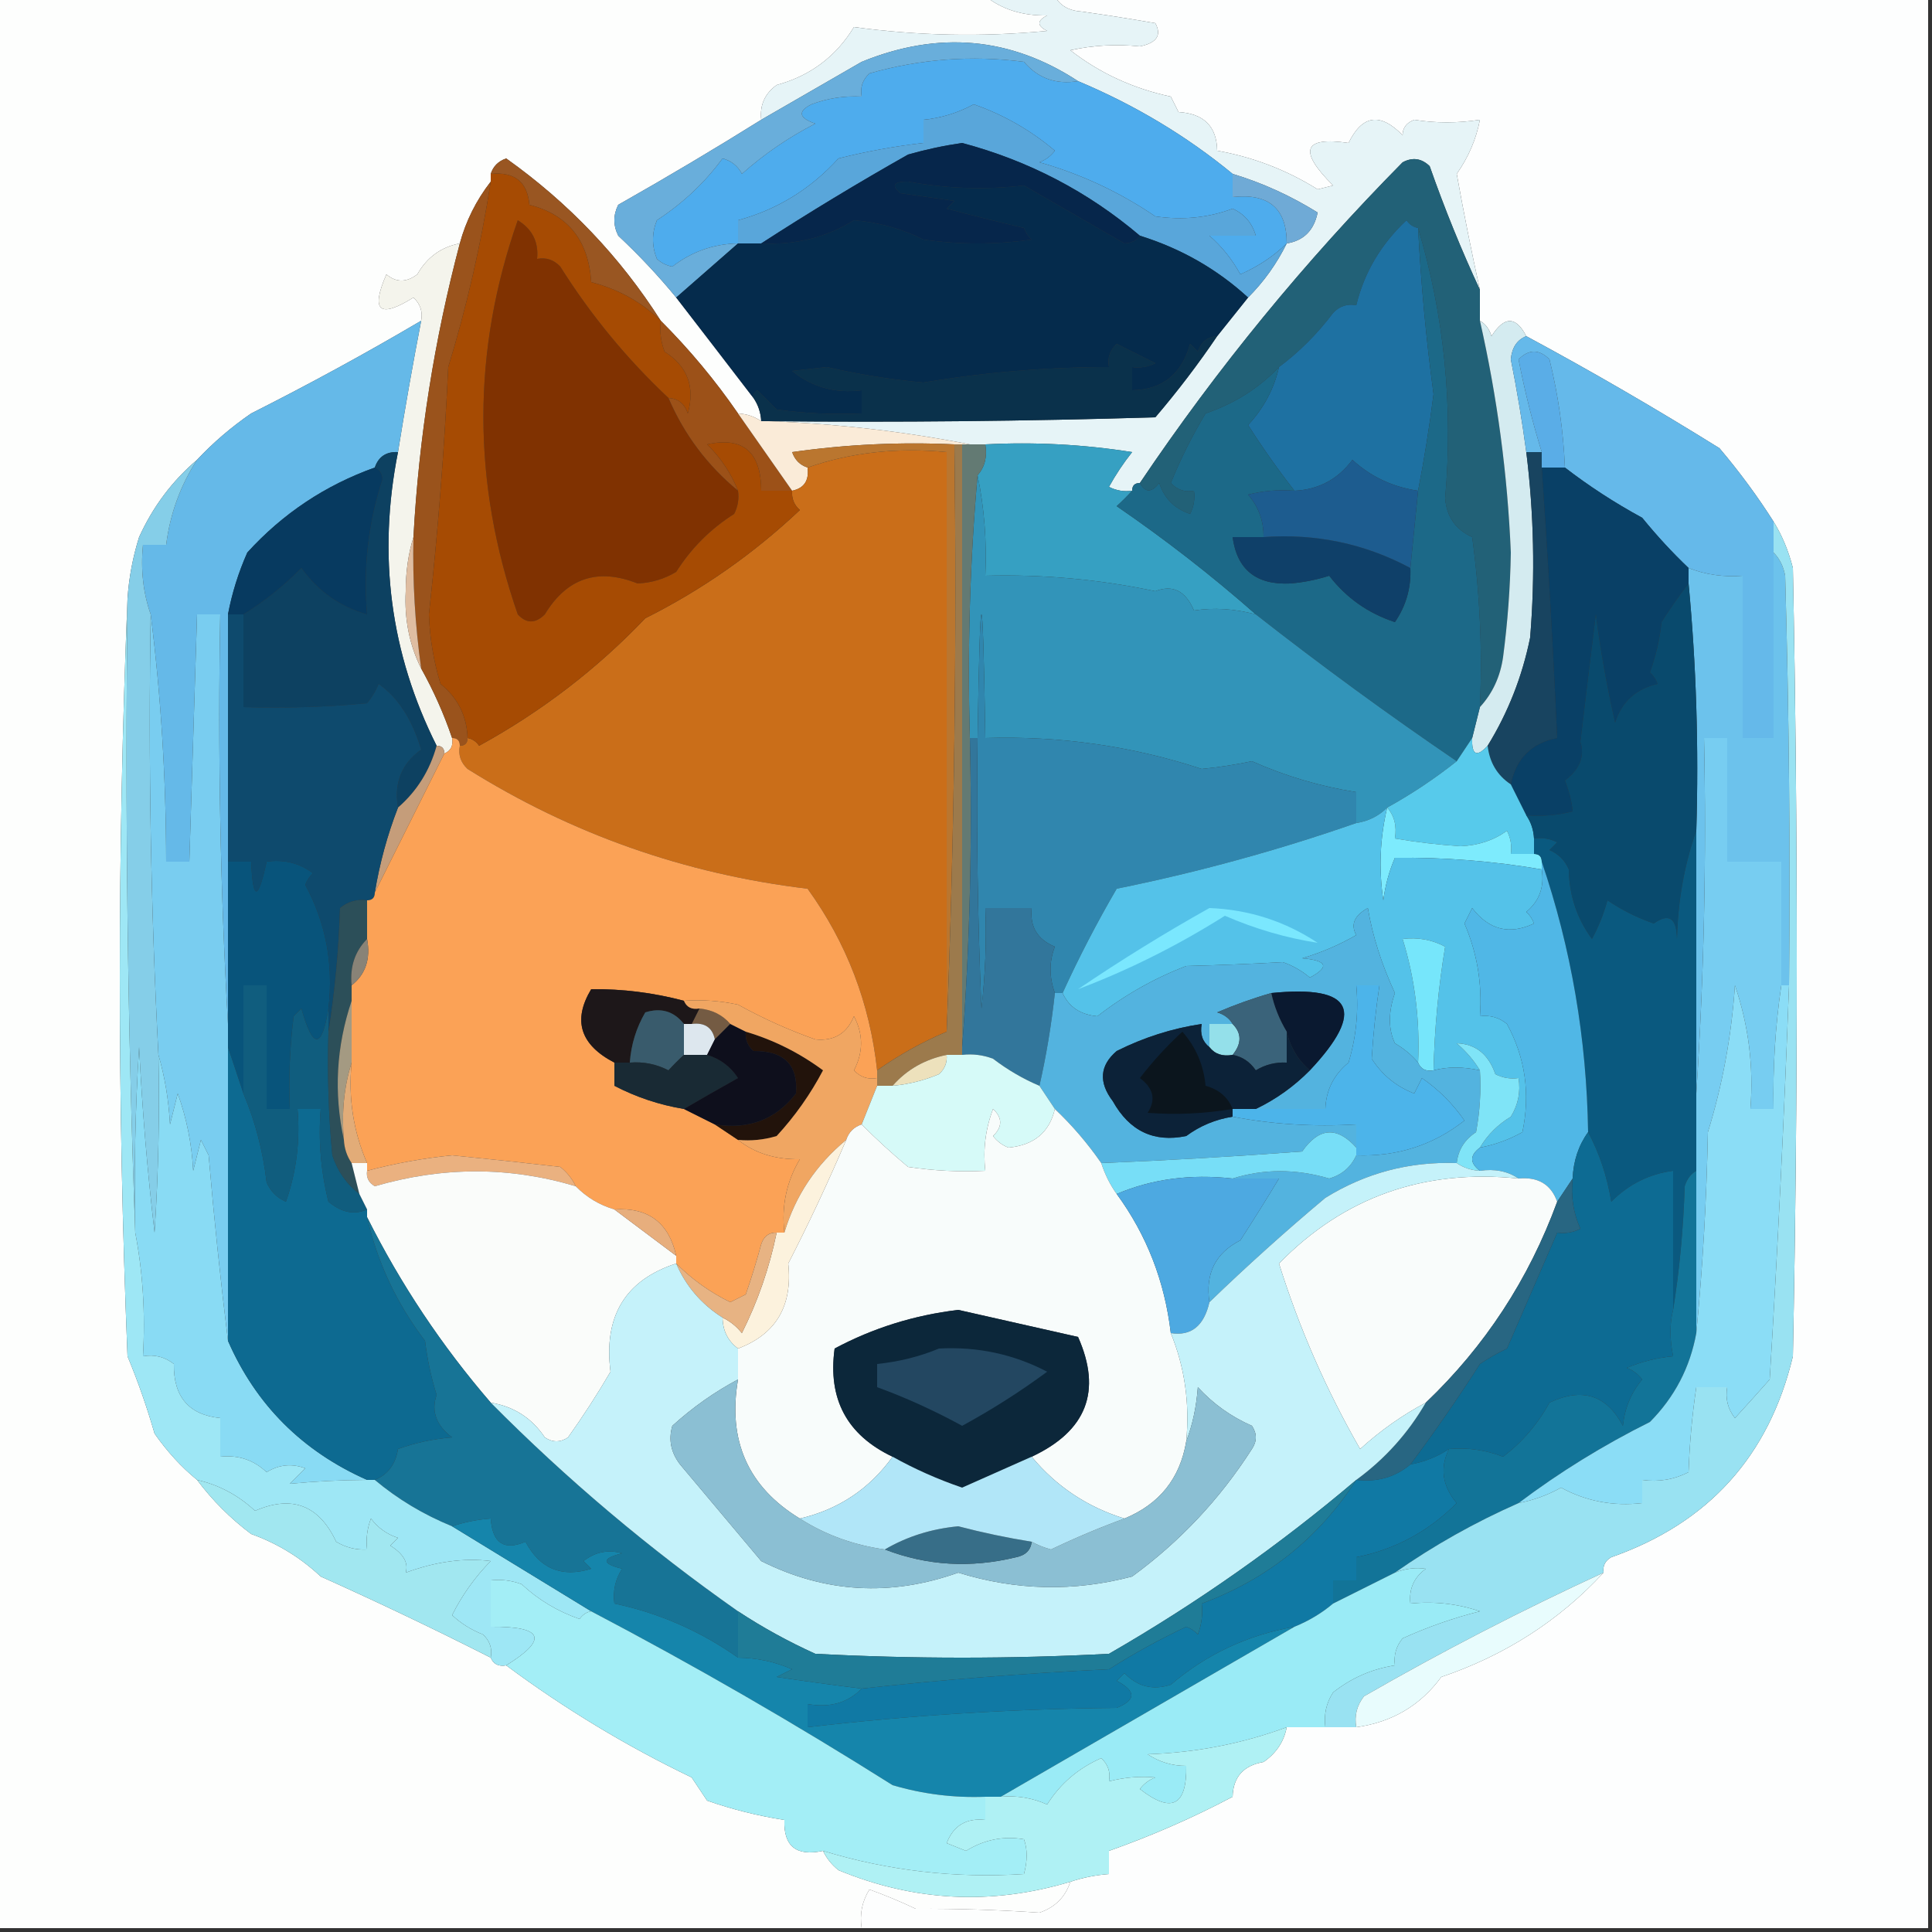 <?xml version="1.0" encoding="UTF-8"?>
<!DOCTYPE svg PUBLIC "-//W3C//DTD SVG 1.1//EN" "http://www.w3.org/Graphics/SVG/1.1/DTD/svg11.dtd">
<svg xmlns="http://www.w3.org/2000/svg" version="1.1" width="250px" height="250px" style="shape-rendering:geometricPrecision; text-rendering:geometricPrecision; image-rendering:optimizeQuality; fill-rule:evenodd; clip-rule:evenodd" xmlns:xlink="http://www.w3.org/1999/xlink">
<rect width="100%" height="100%" fill="#333333" stroke="none"/>
<g><path style="opacity:1" fill="#fdfefd" d="M -0.5,-0.5 C 42.167,-0.5 84.833,-0.5 127.5,-0.5C 129.658,1.22 132.325,2.053 135.5,2C 134.167,2.667 134.167,3.333 135.5,4C 127.118,4.803 118.785,4.636 110.5,3.5C 108.183,7.312 104.85,9.812 100.5,11C 98.963,12.11 98.296,13.61 98.5,15.5C 92.444,19.281 86.277,22.948 80,26.5C 79.333,27.833 79.333,29.167 80,30.5C 82.733,33.062 85.233,35.729 87.5,38.5C 90.864,42.857 94.198,47.191 97.5,51.5C 98.11,52.391 98.443,53.391 98.5,54.5C 97.609,53.89 96.609,53.557 95.5,53.5C 92.543,49.208 89.21,45.208 85.5,41.5C 80.254,33.251 73.587,26.251 65.5,20.5C 64.478,20.855 63.811,21.522 63.5,22.5C 63.5,22.833 63.5,23.167 63.5,23.5C 61.618,25.93 60.285,28.596 59.5,31.5C 57.084,31.961 55.25,33.294 54,35.5C 52.584,36.573 51.25,36.573 50,35.5C 47.926,40.259 49.092,41.259 53.5,38.5C 54.386,39.325 54.719,40.325 54.5,41.5C 47.447,45.66 40.114,49.66 32.5,53.5C 29.909,55.281 27.576,57.281 25.5,59.5C 22.291,62.228 19.791,65.561 18,69.5C 17.178,72.117 16.678,74.784 16.5,77.5C 15.17,110.002 15.17,142.669 16.5,175.5C 17.853,178.758 19.02,182.092 20,185.5C 21.634,187.837 23.467,189.837 25.5,191.5C 27.479,194.146 29.812,196.479 32.5,198.5C 35.875,199.706 38.875,201.54 41.5,204C 48.988,207.358 56.321,210.858 63.5,214.5C 63.842,215.338 64.508,215.672 65.5,215.5C 73.05,221.107 81.05,225.94 89.5,230C 90.167,231 90.833,232 91.5,233C 94.777,234.143 98.11,234.977 101.5,235.5C 101.384,238.91 103.05,240.244 106.5,239.5C 106.953,240.458 107.619,241.292 108.5,242C 118.319,246.058 128.319,246.558 138.5,243.5C 137.856,245.478 136.522,246.811 134.5,247.5C 129.222,247.135 123.889,246.968 118.5,247C 116.541,246.069 114.541,245.236 112.5,244.5C 111.548,246.045 111.215,247.712 111.5,249.5C 74.167,249.5 36.833,249.5 -0.5,249.5C -0.5,166.167 -0.5,82.833 -0.5,-0.5 Z"/></g>
<g><path style="opacity:1" fill="#fdfefe" d="M 136.5,-0.5 C 174.167,-0.5 211.833,-0.5 249.5,-0.5C 249.5,82.833 249.5,166.167 249.5,249.5C 203.5,249.5 157.5,249.5 111.5,249.5C 111.215,247.712 111.548,246.045 112.5,244.5C 114.541,245.236 116.541,246.069 118.5,247C 123.889,246.968 129.222,247.135 134.5,247.5C 136.522,246.811 137.856,245.478 138.5,243.5C 140.117,242.962 141.784,242.629 143.5,242.5C 143.5,241.5 143.5,240.5 143.5,239.5C 149.033,237.547 154.367,235.214 159.5,232.5C 159.561,229.95 160.894,228.45 163.5,228C 165.141,226.871 166.141,225.371 166.5,223.5C 168.167,223.5 169.833,223.5 171.5,223.5C 172.833,223.5 174.167,223.5 175.5,223.5C 180.13,222.856 183.796,220.689 186.5,217C 194.762,214.197 201.762,209.697 207.5,203.5C 207.369,202.624 207.702,201.957 208.5,201.5C 221.073,197.094 228.907,188.428 232,175.5C 232.667,141.5 232.667,107.5 232,73.5C 231.434,71.277 230.6,69.277 229.5,67.5C 227.445,64.256 225.111,61.09 222.5,58C 214.28,52.881 205.947,48.047 197.5,43.5C 196.15,40.894 194.65,40.894 193,43.5C 192.722,42.584 192.222,41.917 191.5,41.5C 191.5,40.167 191.5,38.833 191.5,37.5C 190.415,32.602 189.415,27.602 188.5,22.5C 190.02,20.338 191.02,18.005 191.5,15.5C 188.614,15.947 185.78,15.947 183,15.5C 181.989,15.892 181.489,16.558 181.5,17.5C 178.61,14.528 176.276,14.861 174.5,18.5C 168.636,17.647 167.969,19.48 172.5,24C 171.833,24.167 171.167,24.333 170.5,24.5C 166.487,21.993 162.153,20.326 157.5,19.5C 157.452,16.365 155.785,14.698 152.5,14.5C 152.167,13.833 151.833,13.167 151.5,12.5C 146.63,11.46 142.297,9.46 138.5,6.5C 141.454,5.853 144.454,5.686 147.5,6C 149.679,5.558 150.345,4.558 149.5,3C 146.342,2.446 143.175,1.946 140,1.5C 138.319,1.392 137.152,0.725 136.5,-0.5 Z"/></g>
<g><path style="opacity:1" fill="#e6f4f7" d="M 127.5,-0.5 C 130.5,-0.5 133.5,-0.5 136.5,-0.5C 137.152,0.725 138.319,1.392 140,1.5C 143.175,1.946 146.342,2.446 149.5,3C 150.345,4.558 149.679,5.558 147.5,6C 144.454,5.686 141.454,5.853 138.5,6.5C 142.297,9.46 146.63,11.46 151.5,12.5C 151.833,13.167 152.167,13.833 152.5,14.5C 155.785,14.698 157.452,16.365 157.5,19.5C 162.153,20.326 166.487,21.993 170.5,24.5C 171.167,24.333 171.833,24.167 172.5,24C 167.969,19.48 168.636,17.647 174.5,18.5C 176.276,14.861 178.61,14.528 181.5,17.5C 181.489,16.558 181.989,15.892 183,15.5C 185.78,15.947 188.614,15.947 191.5,15.5C 191.02,18.005 190.02,20.338 188.5,22.5C 189.415,27.602 190.415,32.602 191.5,37.5C 189.11,32.369 186.943,27.036 185,21.5C 183.951,20.483 182.784,20.316 181.5,21C 168.82,33.835 157.487,47.669 147.5,62.5C 146.833,62.5 146.5,62.833 146.5,63.5C 145.448,63.65 144.448,63.483 143.5,63C 144.376,61.414 145.376,59.914 146.5,58.5C 140.202,57.504 133.868,57.17 127.5,57.5C 126.833,57.5 126.167,57.5 125.5,57.5C 117.048,55.844 108.381,54.844 99.5,54.5C 116.17,54.667 132.837,54.5 149.5,54C 152.383,50.623 155.049,47.123 157.5,43.5C 158.803,41.858 160.136,40.191 161.5,38.5C 163.547,36.45 165.214,34.117 166.5,31.5C 168.701,31.142 170.035,29.808 170.5,27.5C 167.015,25.327 163.349,23.661 159.5,22.5C 153.534,17.592 146.867,13.592 139.5,10.5C 130.762,4.781 121.428,3.948 111.5,8C 107.139,10.512 102.806,13.012 98.5,15.5C 98.296,13.61 98.963,12.11 100.5,11C 104.85,9.812 108.183,7.312 110.5,3.5C 118.785,4.636 127.118,4.803 135.5,4C 134.167,3.333 134.167,2.667 135.5,2C 132.325,2.053 129.658,1.22 127.5,-0.5 Z"/></g>
<g><path style="opacity:1" fill="#4eaced" d="M 139.5,10.5 C 146.867,13.592 153.534,17.592 159.5,22.5C 159.5,23.5 159.5,24.5 159.5,25.5C 164.186,24.984 166.519,26.984 166.5,31.5C 164.831,33.14 162.831,34.474 160.5,35.5C 159.437,33.565 158.103,31.899 156.5,30.5C 158.5,30.5 160.5,30.5 162.5,30.5C 162.032,28.866 161.032,27.7 159.5,27C 156.383,28.178 153.05,28.511 149.5,28C 144.89,24.862 139.89,22.529 134.5,21C 135.308,20.692 135.975,20.192 136.5,19.5C 133.363,16.849 129.863,14.848 126,13.5C 123.953,14.609 121.787,15.276 119.5,15.5C 119.5,16.5 119.5,17.5 119.5,18.5C 115.8,18.922 112.133,19.588 108.5,20.5C 104.888,24.466 100.555,27.133 95.5,28.5C 95.5,29.5 95.5,30.5 95.5,31.5C 92.336,31.566 89.502,32.566 87,34.5C 86.228,34.355 85.561,34.022 85,33.5C 84.333,31.833 84.333,30.167 85,28.5C 88.365,26.299 91.199,23.632 93.5,20.5C 94.647,20.818 95.481,21.484 96,22.5C 98.913,19.913 102.08,17.746 105.5,16C 103.355,15.257 103.189,14.424 105,13.5C 107.099,12.713 109.266,12.38 111.5,12.5C 111.281,11.325 111.614,10.325 112.5,9.5C 119.048,7.627 125.715,7.127 132.5,8C 134.321,10.137 136.654,10.97 139.5,10.5 Z"/></g>
<g><path style="opacity:1" fill="#69aedb" d="M 139.5,10.5 C 136.654,10.97 134.321,10.137 132.5,8C 125.715,7.127 119.048,7.627 112.5,9.5C 111.614,10.325 111.281,11.325 111.5,12.5C 109.266,12.38 107.099,12.713 105,13.5C 103.189,14.424 103.355,15.257 105.5,16C 102.08,17.746 98.913,19.913 96,22.5C 95.481,21.484 94.647,20.818 93.5,20.5C 91.199,23.632 88.365,26.299 85,28.5C 84.333,30.167 84.333,31.833 85,33.5C 85.561,34.022 86.228,34.355 87,34.5C 89.502,32.566 92.336,31.566 95.5,31.5C 92.833,33.833 90.167,36.167 87.5,38.5C 85.233,35.729 82.733,33.062 80,30.5C 79.333,29.167 79.333,27.833 80,26.5C 86.277,22.948 92.444,19.281 98.5,15.5C 102.806,13.012 107.139,10.512 111.5,8C 121.428,3.948 130.762,4.781 139.5,10.5 Z"/></g>
<g><path style="opacity:1" fill="#226177" d="M 191.5,37.5 C 191.5,38.833 191.5,40.167 191.5,41.5C 193.741,51.375 195.075,61.375 195.5,71.5C 195.423,76.025 195.09,80.525 194.5,85C 194.141,87.546 193.141,89.713 191.5,91.5C 191.831,84.136 191.497,76.803 190.5,69.5C 188.364,68.528 187.197,66.861 187,64.5C 188.054,52.496 186.887,40.83 183.5,29.5C 182.883,29.389 182.383,29.056 182,28.5C 178.689,31.609 176.522,35.276 175.5,39.5C 174.325,39.281 173.325,39.614 172.5,40.5C 170.458,43.209 168.124,45.542 165.5,47.5C 162.906,50.223 159.74,52.223 156,53.5C 154.263,56.397 152.763,59.397 151.5,62.5C 152.325,63.386 153.325,63.719 154.5,63.5C 154.649,64.552 154.483,65.552 154,66.5C 152,65.833 150.667,64.5 150,62.5C 149.023,63.774 148.189,63.774 147.5,62.5C 157.487,47.669 168.82,33.835 181.5,21C 182.784,20.316 183.951,20.483 185,21.5C 186.943,27.036 189.11,32.369 191.5,37.5 Z"/></g>
<g><path style="opacity:1" fill="#59a6da" d="M 166.5,31.5 C 165.214,34.117 163.547,36.45 161.5,38.5C 157.493,34.825 152.827,32.159 147.5,30.5C 140.776,24.795 133.109,20.795 124.5,18.5C 122.133,18.842 119.8,19.342 117.5,20C 111.016,23.665 104.683,27.498 98.5,31.5C 97.5,31.5 96.5,31.5 95.5,31.5C 95.5,30.5 95.5,29.5 95.5,28.5C 100.555,27.133 104.888,24.466 108.5,20.5C 112.133,19.588 115.8,18.922 119.5,18.5C 119.5,17.5 119.5,16.5 119.5,15.5C 121.787,15.276 123.953,14.609 126,13.5C 129.863,14.848 133.363,16.849 136.5,19.5C 135.975,20.192 135.308,20.692 134.5,21C 139.89,22.529 144.89,24.862 149.5,28C 153.05,28.511 156.383,28.178 159.5,27C 161.032,27.7 162.032,28.866 162.5,30.5C 160.5,30.5 158.5,30.5 156.5,30.5C 158.103,31.899 159.437,33.565 160.5,35.5C 162.831,34.474 164.831,33.14 166.5,31.5 Z"/></g>
<g><path style="opacity:1" fill="#06264b" d="M 147.5,30.5 C 147.083,31.124 146.416,31.457 145.5,31.5C 141.234,29.029 136.901,26.529 132.5,24C 127.492,24.582 122.492,24.415 117.5,23.5C 115.627,23.482 115.294,23.982 116.5,25C 118.833,25.333 121.167,25.667 123.5,26C 123.167,26.333 122.833,26.667 122.5,27C 125.818,27.879 129.152,28.712 132.5,29.5C 132.709,30.086 133.043,30.586 133.5,31C 128.833,31.667 124.167,31.667 119.5,31C 116.715,29.605 113.715,28.772 110.5,28.5C 106.94,30.724 102.94,31.724 98.5,31.5C 104.683,27.498 111.016,23.665 117.5,20C 119.8,19.342 122.133,18.842 124.5,18.5C 133.109,20.795 140.776,24.795 147.5,30.5 Z"/></g>
<g><path style="opacity:1" fill="#6faad6" d="M 159.5,22.5 C 163.349,23.661 167.015,25.327 170.5,27.5C 170.035,29.808 168.701,31.142 166.5,31.5C 166.519,26.984 164.186,24.984 159.5,25.5C 159.5,24.5 159.5,23.5 159.5,22.5 Z"/></g>
<g><path style="opacity:1" fill="#f4f4ec" d="M 59.5,31.5 C 56.201,43.959 54.201,56.626 53.5,69.5C 52.837,71.641 52.503,73.975 52.5,76.5C 52.315,80.141 52.981,83.474 54.5,86.5C 56.105,89.378 57.439,92.378 58.5,95.5C 58.672,96.492 58.338,97.158 57.5,97.5C 57.5,96.833 57.167,96.5 56.5,96.5C 50.509,84.554 48.843,71.887 51.5,58.5C 52.406,52.825 53.406,47.158 54.5,41.5C 54.719,40.325 54.386,39.325 53.5,38.5C 49.092,41.259 47.926,40.259 50,35.5C 51.25,36.573 52.584,36.573 54,35.5C 55.25,33.294 57.084,31.961 59.5,31.5 Z"/></g>
<g><path style="opacity:1" fill="#995622" d="M 85.5,41.5 C 83.037,39.096 80.037,37.43 76.5,36.5C 76.165,31.107 73.499,27.773 68.5,26.5C 68.254,23.53 66.588,22.197 63.5,22.5C 63.811,21.522 64.478,20.855 65.5,20.5C 73.587,26.251 80.254,33.251 85.5,41.5 Z"/></g>
<g><path style="opacity:1" fill="#052b4c" d="M 147.5,30.5 C 152.827,32.159 157.493,34.825 161.5,38.5C 160.136,40.191 158.803,41.858 157.5,43.5C 156.25,43.577 155.417,44.244 155,45.5C 154.667,45.167 154.333,44.833 154,44.5C 152.908,48.431 150.408,50.431 146.5,50.5C 146.5,49.5 146.5,48.5 146.5,47.5C 147.552,47.65 148.552,47.483 149.5,47C 147.833,46.167 146.167,45.333 144.5,44.5C 143.614,45.325 143.281,46.325 143.5,47.5C 135.452,47.506 127.452,48.172 119.5,49.5C 115.286,49.119 111.119,48.452 107,47.5C 105.5,47.667 104,47.833 102.5,48C 105.107,50.105 108.107,50.938 111.5,50.5C 111.5,51.5 111.5,52.5 111.5,53.5C 107.818,53.665 104.152,53.499 100.5,53C 99.667,52.167 98.833,51.333 98,50.5C 97.601,50.728 97.435,51.062 97.5,51.5C 94.198,47.191 90.864,42.857 87.5,38.5C 90.167,36.167 92.833,33.833 95.5,31.5C 96.5,31.5 97.5,31.5 98.5,31.5C 102.94,31.724 106.94,30.724 110.5,28.5C 113.715,28.772 116.715,29.605 119.5,31C 124.167,31.667 128.833,31.667 133.5,31C 133.043,30.586 132.709,30.086 132.5,29.5C 129.152,28.712 125.818,27.879 122.5,27C 122.833,26.667 123.167,26.333 123.5,26C 121.167,25.667 118.833,25.333 116.5,25C 115.294,23.982 115.627,23.482 117.5,23.5C 122.492,24.415 127.492,24.582 132.5,24C 136.901,26.529 141.234,29.029 145.5,31.5C 146.416,31.457 147.083,31.124 147.5,30.5 Z"/></g>
<g><path style="opacity:1" fill="#803201" d="M 86.5,51.5 C 88.529,56.224 91.529,60.224 95.5,63.5C 95.65,64.552 95.483,65.552 95,66.5C 91.947,68.43 89.447,70.93 87.5,74C 85.966,74.923 84.299,75.423 82.5,75.5C 77.356,73.452 73.356,74.785 70.5,79.5C 69.28,80.711 68.113,80.711 67,79.5C 61.07,62.425 61.07,45.425 67,28.5C 68.883,29.653 69.716,31.319 69.5,33.5C 70.675,33.281 71.675,33.614 72.5,34.5C 76.465,40.793 81.131,46.459 86.5,51.5 Z"/></g>
<g><path style="opacity:1" fill="#1e71a2" d="M 183.5,29.5 C 183.869,36.689 184.536,43.856 185.5,51C 184.97,55.21 184.304,59.377 183.5,63.5C 180.206,63.02 177.372,61.686 175,59.5C 173.117,62.024 170.617,63.358 167.5,63.5C 165.393,60.804 163.393,57.971 161.5,55C 163.523,52.825 164.857,50.325 165.5,47.5C 168.124,45.542 170.458,43.209 172.5,40.5C 173.325,39.614 174.325,39.281 175.5,39.5C 176.522,35.276 178.689,31.609 182,28.5C 182.383,29.056 182.883,29.389 183.5,29.5 Z"/></g>
<g><path style="opacity:1" fill="#0a314b" d="M 157.5,43.5 C 155.049,47.123 152.383,50.623 149.5,54C 132.837,54.5 116.17,54.667 99.5,54.5C 99.167,54.5 98.833,54.5 98.5,54.5C 98.443,53.391 98.11,52.391 97.5,51.5C 97.435,51.062 97.601,50.728 98,50.5C 98.833,51.333 99.667,52.167 100.5,53C 104.152,53.499 107.818,53.665 111.5,53.5C 111.5,52.5 111.5,51.5 111.5,50.5C 108.107,50.938 105.107,50.105 102.5,48C 104,47.833 105.5,47.667 107,47.5C 111.119,48.452 115.286,49.119 119.5,49.5C 127.452,48.172 135.452,47.506 143.5,47.5C 143.281,46.325 143.614,45.325 144.5,44.5C 146.167,45.333 147.833,46.167 149.5,47C 148.552,47.483 147.552,47.65 146.5,47.5C 146.5,48.5 146.5,49.5 146.5,50.5C 150.408,50.431 152.908,48.431 154,44.5C 154.333,44.833 154.667,45.167 155,45.5C 155.417,44.244 156.25,43.577 157.5,43.5 Z"/></g>
<g><path style="opacity:1" fill="#5aade7" d="M 202.5,60.5 C 201.5,60.5 200.5,60.5 199.5,60.5C 199.5,59.833 199.5,59.167 199.5,58.5C 198.287,54.562 197.287,50.562 196.5,46.5C 197.833,45.167 199.167,45.167 200.5,46.5C 201.632,51.091 202.299,55.758 202.5,60.5 Z"/></g>
<g><path style="opacity:1" fill="#9c5118" d="M 85.5,41.5 C 89.21,45.208 92.543,49.208 95.5,53.5C 97.833,56.833 100.167,60.167 102.5,63.5C 101.167,63.5 99.833,63.5 98.5,63.5C 98.482,58.467 96.149,56.467 91.5,57.5C 93.278,59.264 94.611,61.264 95.5,63.5C 91.529,60.224 88.529,56.224 86.5,51.5C 87.75,51.577 88.583,52.244 89,53.5C 89.967,50.064 88.967,47.397 86,45.5C 85.51,44.207 85.343,42.873 85.5,41.5 Z"/></g>
<g><path style="opacity:1" fill="#d4ebf0" d="M 191.5,41.5 C 192.222,41.917 192.722,42.584 193,43.5C 194.65,40.894 196.15,40.894 197.5,43.5C 196.307,43.97 195.64,44.97 195.5,46.5C 196.298,50.489 196.965,54.489 197.5,58.5C 198.49,66.477 198.657,74.477 198,82.5C 196.979,87.534 195.145,92.201 192.5,96.5C 191.075,98.031 190.409,97.698 190.5,95.5C 190.833,94.167 191.167,92.833 191.5,91.5C 193.141,89.713 194.141,87.546 194.5,85C 195.09,80.525 195.423,76.025 195.5,71.5C 195.075,61.375 193.741,51.375 191.5,41.5 Z"/></g>
<g><path style="opacity:1" fill="#65b9ea" d="M 197.5,43.5 C 205.947,48.047 214.28,52.881 222.5,58C 225.111,61.09 227.445,64.256 229.5,67.5C 229.5,68.833 229.5,70.167 229.5,71.5C 229.5,79.5 229.5,87.5 229.5,95.5C 228.167,95.5 226.833,95.5 225.5,95.5C 225.5,88.5 225.5,81.5 225.5,74.5C 223.05,74.702 220.717,74.369 218.5,73.5C 216.4,71.502 214.4,69.335 212.5,67C 208.931,65.058 205.598,62.892 202.5,60.5C 202.299,55.758 201.632,51.091 200.5,46.5C 199.167,45.167 197.833,45.167 196.5,46.5C 197.287,50.562 198.287,54.562 199.5,58.5C 198.833,58.5 198.167,58.5 197.5,58.5C 196.965,54.489 196.298,50.489 195.5,46.5C 195.64,44.97 196.307,43.97 197.5,43.5 Z"/></g>
<g><path style="opacity:1" fill="#faebd8" d="M 95.5,53.5 C 96.609,53.557 97.609,53.89 98.5,54.5C 98.833,54.5 99.167,54.5 99.5,54.5C 108.381,54.844 117.048,55.844 125.5,57.5C 125.167,57.5 124.833,57.5 124.5,57.5C 124.167,57.5 123.833,57.5 123.5,57.5C 116.468,57.17 109.468,57.503 102.5,58.5C 102.855,59.522 103.522,60.189 104.5,60.5C 104.715,62.179 104.048,63.179 102.5,63.5C 100.167,60.167 97.833,56.833 95.5,53.5 Z"/></g>
<g><path style="opacity:1" fill="#65b9e8" d="M 54.5,41.5 C 53.406,47.158 52.406,52.825 51.5,58.5C 49.973,58.427 48.973,59.094 48.5,60.5C 42.083,62.792 36.583,66.459 32,71.5C 30.855,74.08 30.022,76.747 29.5,79.5C 29.5,90.167 29.5,100.833 29.5,111.5C 29.5,118.5 29.5,125.5 29.5,132.5C 28.503,115.008 28.17,97.341 28.5,79.5C 27.5,79.5 26.5,79.5 25.5,79.5C 25.167,90.167 24.833,100.833 24.5,111.5C 23.5,111.5 22.5,111.5 21.5,111.5C 21.488,100.641 20.821,89.974 19.5,79.5C 18.523,76.713 18.19,73.713 18.5,70.5C 19.5,70.5 20.5,70.5 21.5,70.5C 22.008,66.494 23.341,62.827 25.5,59.5C 27.576,57.281 29.909,55.281 32.5,53.5C 40.114,49.66 47.447,45.66 54.5,41.5 Z"/></g>
<g><path style="opacity:1" fill="#9a531c" d="M 63.5,23.5 C 62.242,31.619 60.409,39.619 58,47.5C 57.498,58.193 56.664,68.859 55.5,79.5C 55.607,82.567 56.107,85.567 57,88.5C 59.238,90.309 60.405,92.642 60.5,95.5C 60.5,96.167 60.167,96.5 59.5,96.5C 59.5,95.833 59.167,95.5 58.5,95.5C 57.439,92.378 56.105,89.378 54.5,86.5C 53.708,80.87 53.375,75.203 53.5,69.5C 54.201,56.626 56.201,43.959 59.5,31.5C 60.285,28.596 61.618,25.93 63.5,23.5 Z"/></g>
<g><path style="opacity:1" fill="#36a0c2" d="M 127.5,57.5 C 133.868,57.17 140.202,57.504 146.5,58.5C 145.376,59.914 144.376,61.414 143.5,63C 144.448,63.483 145.448,63.65 146.5,63.5C 145.909,64.151 145.243,64.818 144.5,65.5C 150.829,69.839 156.829,74.506 162.5,79.5C 159.728,78.766 157.061,78.599 154.5,79C 153.41,76.451 151.743,75.617 149.5,76.5C 142.264,74.969 134.93,74.302 127.5,74.5C 127.706,70.102 127.373,65.769 126.5,61.5C 127.434,60.432 127.768,59.099 127.5,57.5 Z"/></g>
<g><path style="opacity:1" fill="#ca6e19" d="M 122.5,133.5 C 119.385,134.812 116.385,136.478 113.5,138.5C 112.558,129.834 109.558,122 104.5,115C 88.614,113.095 73.948,107.928 60.5,99.5C 59.614,98.675 59.281,97.675 59.5,96.5C 60.167,96.5 60.5,96.167 60.5,95.5C 61.117,95.611 61.617,95.944 62,96.5C 70.09,92.057 77.257,86.557 83.5,80C 90.832,76.33 97.499,71.663 103.5,66C 102.748,65.329 102.414,64.496 102.5,63.5C 104.048,63.179 104.715,62.179 104.5,60.5C 110.074,58.547 116.074,57.88 122.5,58.5C 122.5,83.5 122.5,108.5 122.5,133.5 Z"/></g>
<g><path style="opacity:1" fill="#073a60" d="M 48.5,60.5 C 49.097,60.735 49.43,61.235 49.5,62C 47.649,67.648 46.982,73.481 47.5,79.5C 44.016,78.531 41.183,76.531 39,73.5C 36.692,75.84 34.192,77.84 31.5,79.5C 30.833,79.5 30.167,79.5 29.5,79.5C 30.022,76.747 30.855,74.08 32,71.5C 36.583,66.459 42.083,62.792 48.5,60.5 Z"/></g>
<g><path style="opacity:1" fill="#a64b03" d="M 63.5,22.5 C 66.588,22.197 68.254,23.53 68.5,26.5C 73.499,27.773 76.165,31.107 76.5,36.5C 80.037,37.43 83.037,39.096 85.5,41.5C 85.343,42.873 85.51,44.207 86,45.5C 88.967,47.397 89.967,50.064 89,53.5C 88.583,52.244 87.75,51.577 86.5,51.5C 81.131,46.459 76.465,40.793 72.5,34.5C 71.675,33.614 70.675,33.281 69.5,33.5C 69.716,31.319 68.883,29.653 67,28.5C 61.07,45.425 61.07,62.425 67,79.5C 68.113,80.711 69.28,80.711 70.5,79.5C 73.356,74.785 77.356,73.452 82.5,75.5C 84.299,75.423 85.966,74.923 87.5,74C 89.447,70.93 91.947,68.43 95,66.5C 95.483,65.552 95.65,64.552 95.5,63.5C 94.611,61.264 93.278,59.264 91.5,57.5C 96.149,56.467 98.482,58.467 98.5,63.5C 99.833,63.5 101.167,63.5 102.5,63.5C 102.414,64.496 102.748,65.329 103.5,66C 97.499,71.663 90.832,76.33 83.5,80C 77.257,86.557 70.09,92.057 62,96.5C 61.617,95.944 61.117,95.611 60.5,95.5C 60.405,92.642 59.238,90.309 57,88.5C 56.107,85.567 55.607,82.567 55.5,79.5C 56.664,68.859 57.498,58.193 58,47.5C 60.409,39.619 62.242,31.619 63.5,23.5C 63.5,23.167 63.5,22.833 63.5,22.5 Z"/></g>
<g><path style="opacity:1" fill="#1c6988" d="M 183.5,29.5 C 186.887,40.83 188.054,52.496 187,64.5C 187.197,66.861 188.364,68.528 190.5,69.5C 191.497,76.803 191.831,84.136 191.5,91.5C 191.167,92.833 190.833,94.167 190.5,95.5C 189.833,96.5 189.167,97.5 188.5,98.5C 179.641,92.474 170.974,86.141 162.5,79.5C 156.829,74.506 150.829,69.839 144.5,65.5C 145.243,64.818 145.909,64.151 146.5,63.5C 146.5,62.833 146.833,62.5 147.5,62.5C 148.189,63.774 149.023,63.774 150,62.5C 150.667,64.5 152,65.833 154,66.5C 154.483,65.552 154.649,64.552 154.5,63.5C 153.325,63.719 152.325,63.386 151.5,62.5C 152.763,59.397 154.263,56.397 156,53.5C 159.74,52.223 162.906,50.223 165.5,47.5C 164.857,50.325 163.523,52.825 161.5,55C 163.393,57.971 165.393,60.804 167.5,63.5C 165.473,63.338 163.473,63.505 161.5,64C 162.861,65.584 163.528,67.418 163.5,69.5C 162.167,69.5 160.833,69.5 159.5,69.5C 160.071,73.722 162.571,75.722 167,75.5C 168.707,75.352 170.374,75.018 172,74.5C 174.189,77.35 177.022,79.35 180.5,80.5C 181.944,78.392 182.61,76.059 182.5,73.5C 182.836,70.171 183.169,66.838 183.5,63.5C 184.304,59.377 184.97,55.21 185.5,51C 184.536,43.856 183.869,36.689 183.5,29.5 Z"/></g>
<g><path style="opacity:1" fill="#0f4069" d="M 163.5,69.5 C 170.277,69.016 176.611,70.349 182.5,73.5C 182.61,76.059 181.944,78.392 180.5,80.5C 177.022,79.35 174.189,77.35 172,74.5C 170.374,75.018 168.707,75.352 167,75.5C 162.571,75.722 160.071,73.722 159.5,69.5C 160.833,69.5 162.167,69.5 163.5,69.5 Z"/></g>
<g><path style="opacity:1" fill="#1d5c8f" d="M 183.5,63.5 C 183.169,66.838 182.836,70.171 182.5,73.5C 176.611,70.349 170.277,69.016 163.5,69.5C 163.528,67.418 162.861,65.584 161.5,64C 163.473,63.505 165.473,63.338 167.5,63.5C 170.617,63.358 173.117,62.024 175,59.5C 177.372,61.686 180.206,63.02 183.5,63.5 Z"/></g>
<g><path style="opacity:1" fill="#0d4161" d="M 51.5,58.5 C 48.843,71.887 50.509,84.554 56.5,96.5C 55.617,99.704 53.95,102.371 51.5,104.5C 50.96,101.313 51.96,98.814 54.5,97C 53.326,93.076 51.493,90.243 49,88.5C 48.626,89.416 48.126,90.25 47.5,91C 42.177,91.499 36.844,91.666 31.5,91.5C 31.5,87.5 31.5,83.5 31.5,79.5C 34.192,77.84 36.692,75.84 39,73.5C 41.183,76.531 44.016,78.531 47.5,79.5C 46.982,73.481 47.649,67.648 49.5,62C 49.43,61.235 49.097,60.735 48.5,60.5C 48.973,59.094 49.973,58.427 51.5,58.5 Z"/></g>
<g><path style="opacity:1" fill="#3294b9" d="M 126.5,61.5 C 127.373,65.769 127.706,70.102 127.5,74.5C 134.93,74.302 142.264,74.969 149.5,76.5C 151.743,75.617 153.41,76.451 154.5,79C 157.061,78.599 159.728,78.766 162.5,79.5C 170.974,86.141 179.641,92.474 188.5,98.5C 185.672,100.748 182.672,102.748 179.5,104.5C 178.395,105.6 177.062,106.267 175.5,106.5C 175.5,105.167 175.5,103.833 175.5,102.5C 170.818,101.76 166.318,100.427 162,98.5C 159.853,98.956 157.686,99.289 155.5,99.5C 146.48,96.538 137.146,95.204 127.5,95.5C 127.167,74.167 126.833,74.167 126.5,95.5C 126.167,95.5 125.833,95.5 125.5,95.5C 125.172,83.988 125.505,72.654 126.5,61.5 Z"/></g>
<g><path style="opacity:1" fill="#dfbda1" d="M 53.5,69.5 C 53.375,75.203 53.708,80.87 54.5,86.5C 52.981,83.474 52.315,80.141 52.5,76.5C 52.503,73.975 52.837,71.641 53.5,69.5 Z"/></g>
<g><path style="opacity:1" fill="#6cc2ec" d="M 229.5,71.5 C 230.268,72.263 230.768,73.263 231,74.5C 231.5,92.163 231.667,109.83 231.5,127.5C 231.167,127.5 230.833,127.5 230.5,127.5C 230.5,122.167 230.5,116.833 230.5,111.5C 228.167,111.5 225.833,111.5 223.5,111.5C 223.5,106.167 223.5,100.833 223.5,95.5C 222.5,95.5 221.5,95.5 220.5,95.5C 220.83,111.009 220.496,126.342 219.5,141.5C 219.5,130.167 219.5,118.833 219.5,107.5C 219.828,96.654 219.494,85.987 218.5,75.5C 218.5,74.833 218.5,74.167 218.5,73.5C 220.717,74.369 223.05,74.702 225.5,74.5C 225.5,81.5 225.5,88.5 225.5,95.5C 226.833,95.5 228.167,95.5 229.5,95.5C 229.5,87.5 229.5,79.5 229.5,71.5 Z"/></g>
<g><path style="opacity:1" fill="#184460" d="M 197.5,58.5 C 198.167,58.5 198.833,58.5 199.5,58.5C 199.5,59.167 199.5,59.833 199.5,60.5C 200.305,72.145 200.972,83.811 201.5,95.5C 198.184,96.149 196.184,98.149 195.5,101.5C 193.75,100.341 192.75,98.674 192.5,96.5C 195.145,92.201 196.979,87.534 198,82.5C 198.657,74.477 198.49,66.477 197.5,58.5 Z"/></g>
<g><path style="opacity:1" fill="#ba762f" d="M 123.5,57.5 C 123.831,83.005 123.498,108.339 122.5,133.5C 122.5,108.5 122.5,83.5 122.5,58.5C 116.074,57.88 110.074,58.547 104.5,60.5C 103.522,60.189 102.855,59.522 102.5,58.5C 109.468,57.503 116.468,57.17 123.5,57.5 Z"/></g>
<g><path style="opacity:1" fill="#9c7a4c" d="M 123.5,57.5 C 123.833,57.5 124.167,57.5 124.5,57.5C 124.5,83.5 124.5,109.5 124.5,135.5C 124.5,135.833 124.5,136.167 124.5,136.5C 123.833,136.5 123.167,136.5 122.5,136.5C 119.669,137.079 117.336,138.412 115.5,140.5C 114.833,140.5 114.167,140.5 113.5,140.5C 113.5,140.167 113.5,139.833 113.5,139.5C 113.5,139.167 113.5,138.833 113.5,138.5C 116.385,136.478 119.385,134.812 122.5,133.5C 123.498,108.339 123.831,83.005 123.5,57.5 Z"/></g>
<g><path style="opacity:1" fill="#094066" d="M 199.5,60.5 C 200.5,60.5 201.5,60.5 202.5,60.5C 205.598,62.892 208.931,65.058 212.5,67C 214.4,69.335 216.4,71.502 218.5,73.5C 218.5,74.167 218.5,74.833 218.5,75.5C 217.307,77.054 216.14,78.721 215,80.5C 214.764,82.764 214.264,84.931 213.5,87C 213.957,87.414 214.291,87.914 214.5,88.5C 211.69,89.146 209.856,90.812 209,93.5C 207.947,88.909 207.114,84.242 206.5,79.5C 205.812,85.052 205.146,90.552 204.5,96C 205.089,97.873 204.422,99.54 202.5,101C 203.051,102.398 203.384,103.732 203.5,105C 201.527,105.495 199.527,105.662 197.5,105.5C 196.833,104.167 196.167,102.833 195.5,101.5C 196.184,98.149 198.184,96.149 201.5,95.5C 200.972,83.811 200.305,72.145 199.5,60.5 Z"/></g>
<g><path style="opacity:1" fill="#c59d7a" d="M 56.5,96.5 C 57.167,96.5 57.5,96.833 57.5,97.5C 54.481,103.539 51.481,109.539 48.5,115.5C 49.122,111.717 50.122,108.05 51.5,104.5C 53.95,102.371 55.617,99.704 56.5,96.5 Z"/></g>
<g><path style="opacity:1" fill="#3086ae" d="M 175.5,106.5 C 165.398,110.023 155.065,112.857 144.5,115C 141.936,119.393 139.603,123.893 137.5,128.5C 137.167,128.5 136.833,128.5 136.5,128.5C 135.752,126.416 135.752,124.416 136.5,122.5C 134.244,121.579 133.244,119.912 133.5,117.5C 131.5,117.5 129.5,117.5 127.5,117.5C 127.666,121.846 127.499,126.179 127,130.5C 126.5,118.838 126.333,107.171 126.5,95.5C 126.833,74.167 127.167,74.167 127.5,95.5C 137.146,95.204 146.48,96.538 155.5,99.5C 157.686,99.289 159.853,98.956 162,98.5C 166.318,100.427 170.818,101.76 175.5,102.5C 175.5,103.833 175.5,105.167 175.5,106.5 Z"/></g>
<g><path style="opacity:1" fill="#0e4a6d" d="M 29.5,79.5 C 30.167,79.5 30.833,79.5 31.5,79.5C 31.5,83.5 31.5,87.5 31.5,91.5C 36.844,91.666 42.177,91.499 47.5,91C 48.126,90.25 48.626,89.416 49,88.5C 51.493,90.243 53.326,93.076 54.5,97C 51.96,98.814 50.96,101.313 51.5,104.5C 50.122,108.05 49.122,111.717 48.5,115.5C 48.5,116.167 48.167,116.5 47.5,116.5C 46.178,116.33 45.011,116.663 44,117.5C 43.827,123.016 43.327,128.349 42.5,133.5C 42.5,132.5 42.5,131.5 42.5,130.5C 43.168,124.776 42.168,119.443 39.5,114.5C 39.709,113.914 40.043,113.414 40.5,113C 38.751,111.681 36.751,111.181 34.5,111.5C 33.386,116.629 32.719,116.629 32.5,111.5C 31.5,111.5 30.5,111.5 29.5,111.5C 29.5,100.833 29.5,90.167 29.5,79.5 Z"/></g>
<g><path style="opacity:1" fill="#57caeb" d="M 190.5,95.5 C 190.409,97.698 191.075,98.031 192.5,96.5C 192.75,98.674 193.75,100.341 195.5,101.5C 196.167,102.833 196.833,104.167 197.5,105.5C 198.11,106.391 198.443,107.391 198.5,108.5C 198.5,109.167 198.5,109.833 198.5,110.5C 197.5,110.5 196.5,110.5 195.5,110.5C 195.649,109.448 195.483,108.448 195,107.5C 193.302,108.733 191.302,109.4 189,109.5C 186.135,109.316 183.302,108.982 180.5,108.5C 180.768,106.901 180.434,105.568 179.5,104.5C 182.672,102.748 185.672,100.748 188.5,98.5C 189.167,97.5 189.833,96.5 190.5,95.5 Z"/></g>
<g><path style="opacity:1" fill="#7debfd" d="M 179.5,104.5 C 180.434,105.568 180.768,106.901 180.5,108.5C 183.302,108.982 186.135,109.316 189,109.5C 191.302,109.4 193.302,108.733 195,107.5C 195.483,108.448 195.649,109.448 195.5,110.5C 196.5,110.5 197.5,110.5 198.5,110.5C 199.167,110.5 199.5,110.833 199.5,111.5C 199.5,111.833 199.5,112.167 199.5,112.5C 193.194,111.419 186.861,110.919 180.5,111C 179.751,112.734 179.251,114.567 179,116.5C 178.393,112.463 178.56,108.463 179.5,104.5 Z"/></g>
<g><path style="opacity:1" fill="#fba256" d="M 58.5,95.5 C 59.167,95.5 59.5,95.833 59.5,96.5C 59.281,97.675 59.614,98.675 60.5,99.5C 73.948,107.928 88.614,113.095 104.5,115C 109.558,122 112.558,129.834 113.5,138.5C 113.5,138.833 113.5,139.167 113.5,139.5C 112.325,139.719 111.325,139.386 110.5,138.5C 111.724,136.161 111.724,133.828 110.5,131.5C 109.588,133.743 107.922,134.743 105.5,134.5C 102.1,133.303 98.766,131.803 95.5,130C 93.19,129.503 90.857,129.337 88.5,129.5C 84.539,128.452 80.539,127.952 76.5,128C 74.075,132.032 75.075,135.199 79.5,137.5C 79.5,138.5 79.5,139.5 79.5,140.5C 82.318,141.97 85.318,142.97 88.5,143.5C 89.833,144.167 91.167,144.833 92.5,145.5C 93.5,146.167 94.5,146.833 95.5,147.5C 97.658,149.22 100.325,150.053 103.5,150C 101.773,152.904 101.107,156.07 101.5,159.5C 101.167,159.5 100.833,159.5 100.5,159.5C 99.503,159.47 98.836,159.97 98.5,161C 97.91,163.196 97.243,165.362 96.5,167.5C 95.833,167.833 95.167,168.167 94.5,168.5C 91.895,167.231 89.562,165.564 87.5,163.5C 87.5,163.167 87.5,162.833 87.5,162.5C 86.545,158.211 83.878,156.211 79.5,156.5C 77.58,155.935 75.913,154.935 74.5,153.5C 74.047,152.542 73.38,151.708 72.5,151C 67.837,150.463 63.171,149.963 58.5,149.5C 54.76,149.876 51.094,150.543 47.5,151.5C 47.5,151.167 47.5,150.833 47.5,150.5C 45.722,146.435 45.055,142.101 45.5,137.5C 45.5,134.833 45.5,132.167 45.5,129.5C 45.5,128.833 45.5,128.167 45.5,127.5C 47.308,126.082 47.975,124.082 47.5,121.5C 47.5,119.833 47.5,118.167 47.5,116.5C 48.167,116.5 48.5,116.167 48.5,115.5C 51.481,109.539 54.481,103.539 57.5,97.5C 58.338,97.158 58.672,96.492 58.5,95.5 Z"/></g>
<g><path style="opacity:1" fill="#094a6d" d="M 218.5,75.5 C 219.494,85.987 219.828,96.654 219.5,107.5C 217.949,111.9 217.116,116.566 217,121.5C 216.957,118.783 215.957,118.116 214,119.5C 211.861,118.764 209.861,117.764 208,116.5C 207.529,118.246 206.862,119.913 206,121.5C 204.054,118.861 203.054,115.861 203,112.5C 202.5,111.333 201.667,110.5 200.5,110C 200.833,109.667 201.167,109.333 201.5,109C 200.552,108.517 199.552,108.351 198.5,108.5C 198.443,107.391 198.11,106.391 197.5,105.5C 199.527,105.662 201.527,105.495 203.5,105C 203.384,103.732 203.051,102.398 202.5,101C 204.422,99.54 205.089,97.873 204.5,96C 205.146,90.552 205.812,85.052 206.5,79.5C 207.114,84.242 207.947,88.909 209,93.5C 209.856,90.812 211.69,89.146 214.5,88.5C 214.291,87.914 213.957,87.414 213.5,87C 214.264,84.931 214.764,82.764 215,80.5C 216.14,78.721 217.307,77.054 218.5,75.5 Z"/></g>
<g><path style="opacity:1" fill="#637a73" d="M 124.5,57.5 C 124.833,57.5 125.167,57.5 125.5,57.5C 126.167,57.5 126.833,57.5 127.5,57.5C 127.768,59.099 127.434,60.432 126.5,61.5C 125.505,72.654 125.172,83.988 125.5,95.5C 125.829,109.01 125.496,122.344 124.5,135.5C 124.5,109.5 124.5,83.5 124.5,57.5 Z"/></g>
<g><path style="opacity:1" fill="#77cdf1" d="M 230.5,127.5 C 229.725,132.797 229.392,138.13 229.5,143.5C 228.5,143.5 227.5,143.5 226.5,143.5C 226.932,137.996 226.265,132.663 224.5,127.5C 224.063,134.021 222.896,140.354 221,146.5C 220.83,155.343 220.33,164.01 219.5,172.5C 219.5,165.5 219.5,158.5 219.5,151.5C 219.5,148.167 219.5,144.833 219.5,141.5C 220.496,126.342 220.83,111.009 220.5,95.5C 221.5,95.5 222.5,95.5 223.5,95.5C 223.5,100.833 223.5,106.167 223.5,111.5C 225.833,111.5 228.167,111.5 230.5,111.5C 230.5,116.833 230.5,122.167 230.5,127.5 Z"/></g>
<g><path style="opacity:1" fill="#08547b" d="M 29.5,111.5 C 30.5,111.5 31.5,111.5 32.5,111.5C 32.719,116.629 33.386,116.629 34.5,111.5C 36.751,111.181 38.751,111.681 40.5,113C 40.043,113.414 39.709,113.914 39.5,114.5C 42.168,119.443 43.168,124.776 42.5,130.5C 41.647,135.804 40.48,135.804 39,130.5C 38.667,130.833 38.333,131.167 38,131.5C 37.501,135.486 37.334,139.486 37.5,143.5C 36.5,143.5 35.5,143.5 34.5,143.5C 34.5,138.167 34.5,132.833 34.5,127.5C 33.5,127.5 32.5,127.5 31.5,127.5C 31.5,132.167 31.5,136.833 31.5,141.5C 30.833,139.5 30.167,137.5 29.5,135.5C 29.5,134.5 29.5,133.5 29.5,132.5C 29.5,125.5 29.5,118.5 29.5,111.5 Z"/></g>
<g><path style="opacity:1" fill="#2c4f59" d="M 47.5,116.5 C 47.5,118.167 47.5,119.833 47.5,121.5C 45.926,123.102 45.259,125.102 45.5,127.5C 45.5,128.167 45.5,128.833 45.5,129.5C 43.505,135.434 43.172,141.434 44.5,147.5C 44.557,148.609 44.89,149.609 45.5,150.5C 45.833,151.833 46.167,153.167 46.5,154.5C 44.864,153.251 43.697,151.584 43,149.5C 42.501,144.177 42.334,138.844 42.5,133.5C 43.327,128.349 43.827,123.016 44,117.5C 45.011,116.663 46.178,116.33 47.5,116.5 Z"/></g>
<g><path style="opacity:1" fill="#54c2e9" d="M 179.5,104.5 C 178.56,108.463 178.393,112.463 179,116.5C 179.251,114.567 179.751,112.734 180.5,111C 186.861,110.919 193.194,111.419 199.5,112.5C 199.859,114.766 199.192,116.599 197.5,118C 197.957,118.414 198.291,118.914 198.5,119.5C 195.324,120.997 192.658,120.33 190.5,117.5C 190.167,118.167 189.833,118.833 189.5,119.5C 191.145,123.32 191.811,127.32 191.5,131.5C 192.822,131.33 193.989,131.663 195,132.5C 197.372,136.858 198.038,141.524 197,146.5C 195.275,147.464 193.441,148.131 191.5,148.5C 192.479,146.855 193.812,145.521 195.5,144.5C 196.452,142.955 196.785,141.288 196.5,139.5C 195.448,139.649 194.448,139.483 193.5,139C 192.61,136.419 190.943,135.086 188.5,135C 189.71,136.039 190.71,137.206 191.5,138.5C 189.313,138.017 187.313,138.017 185.5,138.5C 185.63,133.067 186.13,127.734 187,122.5C 185.301,121.594 183.467,121.261 181.5,121.5C 183.081,126.623 183.748,131.956 183.5,137.5C 182.691,136.531 181.691,135.698 180.5,135C 179.636,133.152 179.636,130.986 180.5,128.5C 178.768,124.758 177.602,121.092 177,117.5C 175.242,118.469 174.742,119.636 175.5,121C 173.286,122.273 170.953,123.273 168.5,124C 171.742,124.283 172.076,125.117 169.5,126.5C 168.452,125.617 167.285,124.95 166,124.5C 161.904,124.728 157.737,124.895 153.5,125C 149.365,126.588 145.532,128.755 142,131.5C 139.815,131.302 138.315,130.302 137.5,128.5C 139.603,123.893 141.936,119.393 144.5,115C 155.065,112.857 165.398,110.023 175.5,106.5C 177.062,106.267 178.395,105.6 179.5,104.5 Z"/></g>
<g><path style="opacity:1" fill="#7ae7fe" d="M 156.5,117.5 C 161.601,117.7 166.267,119.2 170.5,122C 166.446,121.375 162.446,120.208 158.5,118.5C 152.379,122.356 146.045,125.523 139.5,128C 145.095,124.209 150.761,120.709 156.5,117.5 Z"/></g>
<g><path style="opacity:1" fill="#32769b" d="M 125.5,95.5 C 125.833,95.5 126.167,95.5 126.5,95.5C 126.333,107.171 126.5,118.838 127,130.5C 127.499,126.179 127.666,121.846 127.5,117.5C 129.5,117.5 131.5,117.5 133.5,117.5C 133.244,119.912 134.244,121.579 136.5,122.5C 135.752,124.416 135.752,126.416 136.5,128.5C 136.044,132.664 135.378,136.664 134.5,140.5C 132.391,139.609 130.391,138.442 128.5,137C 127.207,136.51 125.873,136.343 124.5,136.5C 124.5,136.167 124.5,135.833 124.5,135.5C 125.496,122.344 125.829,109.01 125.5,95.5 Z"/></g>
<g><path style="opacity:1" fill="#898377" d="M 47.5,121.5 C 47.975,124.082 47.308,126.082 45.5,127.5C 45.259,125.102 45.926,123.102 47.5,121.5 Z"/></g>
<g><path style="opacity:1" fill="#76e6fb" d="M 185.5,138.5 C 184.508,138.672 183.842,138.338 183.5,137.5C 183.748,131.956 183.081,126.623 181.5,121.5C 183.467,121.261 185.301,121.594 187,122.5C 186.13,127.734 185.63,133.067 185.5,138.5 Z"/></g>
<g><path style="opacity:1" fill="#0a597f" d="M 219.5,107.5 C 219.5,118.833 219.5,130.167 219.5,141.5C 219.5,144.833 219.5,148.167 219.5,151.5C 218.778,151.918 218.278,152.584 218,153.5C 217.827,159.016 217.327,164.349 216.5,169.5C 216.5,163.5 216.5,157.5 216.5,151.5C 213.411,151.906 210.745,153.24 208.5,155.5C 207.958,152.214 206.958,149.214 205.5,146.5C 205.316,134.39 203.316,122.723 199.5,111.5C 199.5,110.833 199.167,110.5 198.5,110.5C 198.5,109.833 198.5,109.167 198.5,108.5C 199.552,108.351 200.552,108.517 201.5,109C 201.167,109.333 200.833,109.667 200.5,110C 201.667,110.5 202.5,111.333 203,112.5C 203.054,115.861 204.054,118.861 206,121.5C 206.862,119.913 207.529,118.246 208,116.5C 209.861,117.764 211.861,118.764 214,119.5C 215.957,118.116 216.957,118.783 217,121.5C 217.116,116.566 217.949,111.9 219.5,107.5 Z"/></g>
<g><path style="opacity:1" fill="#745b43" d="M 90.5,130.5 C 92.153,130.66 93.486,131.326 94.5,132.5C 93.833,133.167 93.167,133.833 92.5,134.5C 92.179,132.952 91.179,132.285 89.5,132.5C 89.833,131.833 90.167,131.167 90.5,130.5 Z"/></g>
<g><path style="opacity:1" fill="#1d1719" d="M 88.5,129.5 C 88.842,130.338 89.508,130.672 90.5,130.5C 90.167,131.167 89.833,131.833 89.5,132.5C 89.167,132.5 88.833,132.5 88.5,132.5C 87.21,130.86 85.543,130.36 83.5,131C 82.331,133.007 81.665,135.173 81.5,137.5C 80.833,137.5 80.167,137.5 79.5,137.5C 75.075,135.199 74.075,132.032 76.5,128C 80.539,127.952 84.539,128.452 88.5,129.5 Z"/></g>
<g><path style="opacity:1" fill="#dde7ee" d="M 88.5,132.5 C 88.833,132.5 89.167,132.5 89.5,132.5C 91.179,132.285 92.179,132.952 92.5,134.5C 92.167,135.167 91.833,135.833 91.5,136.5C 90.5,136.5 89.5,136.5 88.5,136.5C 88.5,135.167 88.5,133.833 88.5,132.5 Z"/></g>
<g><path style="opacity:1" fill="#53b3df" d="M 183.5,137.5 C 183.842,138.338 184.508,138.672 185.5,138.5C 187.313,138.017 189.313,138.017 191.5,138.5C 191.664,141.187 191.497,143.854 191,146.5C 189.519,147.471 188.685,148.804 188.5,150.5C 182.378,150.28 176.712,151.78 171.5,155C 166.357,159.309 161.357,163.809 156.5,168.5C 155.944,164.807 157.278,162.14 160.5,160.5C 162.265,157.769 163.932,155.102 165.5,152.5C 163.5,152.5 161.5,152.5 159.5,152.5C 163.522,151.232 167.689,151.232 172,152.5C 173.642,152.022 174.809,151.022 175.5,149.5C 180.781,149.685 185.448,148.185 189.5,145C 188,142.833 186.167,141 184,139.5C 183.667,140.167 183.333,140.833 183,141.5C 180.667,140.587 178.834,139.087 177.5,137C 177.691,133.847 178.024,130.681 178.5,127.5C 177.5,127.5 176.5,127.5 175.5,127.5C 175.82,130.898 175.487,134.232 174.5,137.5C 172.585,139.071 171.585,141.071 171.5,143.5C 168.5,143.5 165.5,143.5 162.5,143.5C 165.103,142.256 167.436,140.589 169.5,138.5C 176.769,130.764 175.103,127.43 164.5,128.5C 162.141,129.176 159.808,130.009 157.5,131C 158.416,131.278 159.082,131.778 159.5,132.5C 158.5,132.5 157.5,132.5 156.5,132.5C 156.5,133.5 156.5,134.5 156.5,135.5C 155.596,134.791 155.263,133.791 155.5,132.5C 151.675,133.074 148.009,134.241 144.5,136C 142.302,137.878 142.136,140.045 144,142.5C 146.162,146.368 149.328,147.868 153.5,147C 155.287,145.681 157.287,144.848 159.5,144.5C 164.64,145.488 169.974,145.821 175.5,145.5C 175.5,146.5 175.5,147.5 175.5,148.5C 173.009,145.72 170.676,145.887 168.5,149C 159.838,149.655 151.172,150.155 142.5,150.5C 140.727,147.94 138.727,145.607 136.5,143.5C 135.833,142.5 135.167,141.5 134.5,140.5C 135.378,136.664 136.044,132.664 136.5,128.5C 136.833,128.5 137.167,128.5 137.5,128.5C 138.315,130.302 139.815,131.302 142,131.5C 145.532,128.755 149.365,126.588 153.5,125C 157.737,124.895 161.904,124.728 166,124.5C 167.285,124.95 168.452,125.617 169.5,126.5C 172.076,125.117 171.742,124.283 168.5,124C 170.953,123.273 173.286,122.273 175.5,121C 174.742,119.636 175.242,118.469 177,117.5C 177.602,121.092 178.768,124.758 180.5,128.5C 179.636,130.986 179.636,133.152 180.5,135C 181.691,135.698 182.691,136.531 183.5,137.5 Z"/></g>
<g><path style="opacity:1" fill="#94e0ea" d="M 159.5,132.5 C 160.686,133.705 160.686,135.039 159.5,136.5C 158.209,136.737 157.209,136.404 156.5,135.5C 156.5,134.5 156.5,133.5 156.5,132.5C 157.5,132.5 158.5,132.5 159.5,132.5 Z"/></g>
<g><path style="opacity:1" fill="#395b6c" d="M 88.5,132.5 C 88.5,133.833 88.5,135.167 88.5,136.5C 87.849,137.091 87.182,137.757 86.5,138.5C 84.929,137.691 83.262,137.357 81.5,137.5C 81.665,135.173 82.331,133.007 83.5,131C 85.543,130.36 87.21,130.86 88.5,132.5 Z"/></g>
<g><path style="opacity:1" fill="#22130b" d="M 96.5,133.5 C 100.114,134.573 103.447,136.24 106.5,138.5C 104.869,141.596 102.869,144.43 100.5,147C 98.866,147.494 97.199,147.66 95.5,147.5C 94.5,146.833 93.5,146.167 92.5,145.5C 96.885,146.206 100.385,144.873 103,141.5C 103.299,137.797 101.466,135.964 97.5,136C 96.748,135.329 96.414,134.496 96.5,133.5 Z"/></g>
<g><path style="opacity:1" fill="#0a1930" d="M 169.5,138.5 C 167.972,137.198 166.972,135.531 166.5,133.5C 165.559,131.95 164.893,130.284 164.5,128.5C 175.103,127.43 176.769,130.764 169.5,138.5 Z"/></g>
<g><path style="opacity:1" fill="#3a637a" d="M 164.5,128.5 C 164.893,130.284 165.559,131.95 166.5,133.5C 166.5,134.833 166.5,136.167 166.5,137.5C 165.07,137.421 163.736,137.754 162.5,138.5C 161.735,137.388 160.735,136.721 159.5,136.5C 160.686,135.039 160.686,133.705 159.5,132.5C 159.082,131.778 158.416,131.278 157.5,131C 159.808,130.009 162.141,129.176 164.5,128.5 Z"/></g>
<g><path style="opacity:1" fill="#7fe4f7" d="M 191.5,148.5 C 190.167,149.5 190.167,150.5 191.5,151.5C 190.391,151.443 189.391,151.11 188.5,150.5C 188.685,148.804 189.519,147.471 191,146.5C 191.497,143.854 191.664,141.187 191.5,138.5C 190.71,137.206 189.71,136.039 188.5,135C 190.943,135.086 192.61,136.419 193.5,139C 194.448,139.483 195.448,139.649 196.5,139.5C 196.785,141.288 196.452,142.955 195.5,144.5C 193.812,145.521 192.479,146.855 191.5,148.5 Z"/></g>
<g><path style="opacity:1" fill="#50b7e6" d="M 199.5,111.5 C 203.316,122.723 205.316,134.39 205.5,146.5C 204.262,148.214 203.595,150.214 203.5,152.5C 202.833,153.5 202.167,154.5 201.5,155.5C 200.7,153.259 199.034,152.259 196.5,152.5C 195.081,151.549 193.415,151.216 191.5,151.5C 190.167,150.5 190.167,149.5 191.5,148.5C 193.441,148.131 195.275,147.464 197,146.5C 198.038,141.524 197.372,136.858 195,132.5C 193.989,131.663 192.822,131.33 191.5,131.5C 191.811,127.32 191.145,123.32 189.5,119.5C 189.833,118.833 190.167,118.167 190.5,117.5C 192.658,120.33 195.324,120.997 198.5,119.5C 198.291,118.914 197.957,118.414 197.5,118C 199.192,116.599 199.859,114.766 199.5,112.5C 199.5,112.167 199.5,111.833 199.5,111.5 Z"/></g>
<g><path style="opacity:1" fill="#ede1bc" d="M 122.5,136.5 C 122.586,137.496 122.252,138.329 121.5,139C 119.564,139.813 117.564,140.313 115.5,140.5C 117.336,138.412 119.669,137.079 122.5,136.5 Z"/></g>
<g><path style="opacity:1" fill="#79cdf0" d="M 19.5,79.5 C 20.821,89.974 21.488,100.641 21.5,111.5C 22.5,111.5 23.5,111.5 24.5,111.5C 24.833,100.833 25.167,90.167 25.5,79.5C 26.5,79.5 27.5,79.5 28.5,79.5C 28.17,97.341 28.503,115.008 29.5,132.5C 29.5,133.5 29.5,134.5 29.5,135.5C 29.5,148.167 29.5,160.833 29.5,173.5C 28.531,165.666 27.697,157.666 27,149.5C 26.667,148.833 26.333,148.167 26,147.5C 25.667,148.833 25.333,150.167 25,151.5C 24.82,148.044 24.153,144.711 23,141.5C 22.667,142.833 22.333,144.167 22,145.5C 21.82,142.305 21.32,139.305 20.5,136.5C 19.513,117.576 19.18,98.576 19.5,79.5 Z"/></g>
<g><path style="opacity:1" fill="#192a34" d="M 88.5,136.5 C 89.5,136.5 90.5,136.5 91.5,136.5C 93.2,137.016 94.533,138.016 95.5,139.5C 93.096,140.843 90.762,142.177 88.5,143.5C 85.318,142.97 82.318,141.97 79.5,140.5C 79.5,139.5 79.5,138.5 79.5,137.5C 80.167,137.5 80.833,137.5 81.5,137.5C 83.262,137.357 84.929,137.691 86.5,138.5C 87.182,137.757 87.849,137.091 88.5,136.5 Z"/></g>
<g><path style="opacity:1" fill="#0c2238" d="M 156.5,135.5 C 157.209,136.404 158.209,136.737 159.5,136.5C 160.735,136.721 161.735,137.388 162.5,138.5C 163.736,137.754 165.07,137.421 166.5,137.5C 166.5,136.167 166.5,134.833 166.5,133.5C 166.972,135.531 167.972,137.198 169.5,138.5C 167.436,140.589 165.103,142.256 162.5,143.5C 161.5,143.5 160.5,143.5 159.5,143.5C 159.5,143.833 159.5,144.167 159.5,144.5C 157.287,144.848 155.287,145.681 153.5,147C 149.328,147.868 146.162,146.368 144,142.5C 142.136,140.045 142.302,137.878 144.5,136C 148.009,134.241 151.675,133.074 155.5,132.5C 155.263,133.791 155.596,134.791 156.5,135.5 Z"/></g>
<g><path style="opacity:1" fill="#0b151d" d="M 159.5,143.5 C 155.837,144.112 152.17,144.279 148.5,144C 149.603,142.32 149.27,140.82 147.5,139.5C 149.177,137.324 151.011,135.324 153,133.5C 154.751,135.49 155.751,137.823 156,140.5C 157.729,140.974 158.895,141.974 159.5,143.5 Z"/></g>
<g><path style="opacity:1" fill="#4cb4ea" d="M 175.5,149.5 C 175.5,149.167 175.5,148.833 175.5,148.5C 175.5,147.5 175.5,146.5 175.5,145.5C 169.974,145.821 164.64,145.488 159.5,144.5C 159.5,144.167 159.5,143.833 159.5,143.5C 160.5,143.5 161.5,143.5 162.5,143.5C 165.5,143.5 168.5,143.5 171.5,143.5C 171.585,141.071 172.585,139.071 174.5,137.5C 175.487,134.232 175.82,130.898 175.5,127.5C 176.5,127.5 177.5,127.5 178.5,127.5C 178.024,130.681 177.691,133.847 177.5,137C 178.834,139.087 180.667,140.587 183,141.5C 183.333,140.833 183.667,140.167 184,139.5C 186.167,141 188,142.833 189.5,145C 185.448,148.185 180.781,149.685 175.5,149.5 Z"/></g>
<g><path style="opacity:1" fill="#0e0f1c" d="M 94.5,132.5 C 95.167,132.833 95.833,133.167 96.5,133.5C 96.414,134.496 96.748,135.329 97.5,136C 101.466,135.964 103.299,137.797 103,141.5C 100.385,144.873 96.885,146.206 92.5,145.5C 91.167,144.833 89.833,144.167 88.5,143.5C 90.762,142.177 93.096,140.843 95.5,139.5C 94.533,138.016 93.2,137.016 91.5,136.5C 91.833,135.833 92.167,135.167 92.5,134.5C 93.167,133.833 93.833,133.167 94.5,132.5 Z"/></g>
<g><path style="opacity:1" fill="#a49a82" d="M 45.5,129.5 C 45.5,132.167 45.5,134.833 45.5,137.5C 44.521,140.625 44.187,143.958 44.5,147.5C 43.172,141.434 43.505,135.434 45.5,129.5 Z"/></g>
<g><path style="opacity:1" fill="#e2ac78" d="M 45.5,137.5 C 45.055,142.101 45.722,146.435 47.5,150.5C 46.833,150.5 46.167,150.5 45.5,150.5C 44.89,149.609 44.557,148.609 44.5,147.5C 44.187,143.958 44.521,140.625 45.5,137.5 Z"/></g>
<g><path style="opacity:1" fill="#f0a662" d="M 88.5,129.5 C 90.857,129.337 93.19,129.503 95.5,130C 98.766,131.803 102.1,133.303 105.5,134.5C 107.922,134.743 109.588,133.743 110.5,131.5C 111.724,133.828 111.724,136.161 110.5,138.5C 111.325,139.386 112.325,139.719 113.5,139.5C 113.5,139.833 113.5,140.167 113.5,140.5C 112.833,142.167 112.167,143.833 111.5,145.5C 110.5,145.833 109.833,146.5 109.5,147.5C 105.585,150.734 102.919,154.734 101.5,159.5C 101.107,156.07 101.773,152.904 103.5,150C 100.325,150.053 97.658,149.22 95.5,147.5C 97.199,147.66 98.866,147.494 100.5,147C 102.869,144.43 104.869,141.596 106.5,138.5C 103.447,136.24 100.114,134.573 96.5,133.5C 95.833,133.167 95.167,132.833 94.5,132.5C 93.486,131.326 92.153,130.66 90.5,130.5C 89.508,130.672 88.842,130.338 88.5,129.5 Z"/></g>
<g><path style="opacity:1" fill="#d6faf8" d="M 122.5,136.5 C 123.167,136.5 123.833,136.5 124.5,136.5C 125.873,136.343 127.207,136.51 128.5,137C 130.391,138.442 132.391,139.609 134.5,140.5C 135.167,141.5 135.833,142.5 136.5,143.5C 135.798,146.524 133.798,148.19 130.5,148.5C 129.692,148.192 129.025,147.692 128.5,147C 129.731,145.817 129.731,144.651 128.5,143.5C 127.52,146.086 127.187,148.753 127.5,151.5C 124.15,151.665 120.817,151.498 117.5,151C 115.383,149.231 113.383,147.398 111.5,145.5C 112.167,143.833 112.833,142.167 113.5,140.5C 114.167,140.5 114.833,140.5 115.5,140.5C 117.564,140.313 119.564,139.813 121.5,139C 122.252,138.329 122.586,137.496 122.5,136.5 Z"/></g>
<g><path style="opacity:1" fill="#85cee8" d="M 25.5,59.5 C 23.341,62.827 22.008,66.494 21.5,70.5C 20.5,70.5 19.5,70.5 18.5,70.5C 18.19,73.713 18.523,76.713 19.5,79.5C 19.18,98.576 19.513,117.576 20.5,136.5C 20.666,144.174 20.5,151.841 20,159.5C 19.068,151.523 18.401,143.523 18,135.5C 17.5,143.493 17.334,151.493 17.5,159.5C 16.502,132.338 16.169,105.005 16.5,77.5C 16.678,74.784 17.178,72.117 18,69.5C 19.791,65.561 22.291,62.228 25.5,59.5 Z"/></g>
<g><path style="opacity:1" fill="#77def7" d="M 175.5,148.5 C 175.5,148.833 175.5,149.167 175.5,149.5C 174.809,151.022 173.642,152.022 172,152.5C 167.689,151.232 163.522,151.232 159.5,152.5C 154.056,151.892 149.056,152.558 144.5,154.5C 143.655,153.329 142.989,151.995 142.5,150.5C 151.172,150.155 159.838,149.655 168.5,149C 170.676,145.887 173.009,145.72 175.5,148.5 Z"/></g>
<g><path style="opacity:1" fill="#f8fcfb" d="M 136.5,143.5 C 138.727,145.607 140.727,147.94 142.5,150.5C 142.989,151.995 143.655,153.329 144.5,154.5C 148.385,159.809 150.718,165.809 151.5,172.5C 153.299,176.903 153.966,181.57 153.5,186.5C 152.704,191.299 150.037,194.633 145.5,196.5C 140.678,195.002 136.678,192.336 133.5,188.5C 140.612,185.173 142.612,180.007 139.5,173C 134.325,171.832 129.158,170.665 124,169.5C 118.29,170.182 112.956,171.849 108,174.5C 107.101,181.038 109.601,185.704 115.5,188.5C 112.507,192.664 108.507,195.331 103.5,196.5C 96.8,192.419 94.134,186.419 95.5,178.5C 95.5,177.167 95.5,175.833 95.5,174.5C 100.417,172.649 102.584,168.982 102,163.5C 104.664,158.308 107.164,152.975 109.5,147.5C 109.833,146.5 110.5,145.833 111.5,145.5C 113.383,147.398 115.383,149.231 117.5,151C 120.817,151.498 124.15,151.665 127.5,151.5C 127.187,148.753 127.52,146.086 128.5,143.5C 129.731,144.651 129.731,145.817 128.5,147C 129.025,147.692 129.692,148.192 130.5,148.5C 133.798,148.19 135.798,146.524 136.5,143.5 Z"/></g>
<g><path style="opacity:1" fill="#105d7e" d="M 42.5,130.5 C 42.5,131.5 42.5,132.5 42.5,133.5C 42.334,138.844 42.501,144.177 43,149.5C 43.697,151.584 44.864,153.251 46.5,154.5C 46.833,155.167 47.167,155.833 47.5,156.5C 45.864,157.246 44.197,156.912 42.5,155.5C 41.509,151.555 41.176,147.555 41.5,143.5C 40.5,143.5 39.5,143.5 38.5,143.5C 38.854,147.637 38.354,151.637 37,155.5C 35.842,155.002 35.008,154.169 34.5,153C 34.033,148.962 33.033,145.129 31.5,141.5C 31.5,136.833 31.5,132.167 31.5,127.5C 32.5,127.5 33.5,127.5 34.5,127.5C 34.5,132.833 34.5,138.167 34.5,143.5C 35.5,143.5 36.5,143.5 37.5,143.5C 37.334,139.486 37.501,135.486 38,131.5C 38.333,131.167 38.667,130.833 39,130.5C 40.48,135.804 41.647,135.804 42.5,130.5 Z"/></g>
<g><path style="opacity:1" fill="#eab180" d="M 74.5,153.5 C 65.942,150.938 57.276,150.938 48.5,153.5C 47.703,153.043 47.369,152.376 47.5,151.5C 51.094,150.543 54.76,149.876 58.5,149.5C 63.171,149.963 67.837,150.463 72.5,151C 73.38,151.708 74.047,152.542 74.5,153.5 Z"/></g>
<g><path style="opacity:1" fill="#fcf2dd" d="M 109.5,147.5 C 107.164,152.975 104.664,158.308 102,163.5C 102.584,168.982 100.417,172.649 95.5,174.5C 94.194,173.533 93.527,172.199 93.5,170.5C 94.458,170.953 95.292,171.619 96,172.5C 98.059,168.399 99.559,164.066 100.5,159.5C 100.833,159.5 101.167,159.5 101.5,159.5C 102.919,154.734 105.585,150.734 109.5,147.5 Z"/></g>
<g><path style="opacity:1" fill="#f9fcfb" d="M 196.5,152.5 C 199.034,152.259 200.7,153.259 201.5,155.5C 197.822,165.538 192.155,174.204 184.5,181.5C 181.462,183.112 178.629,185.112 176,187.5C 171.629,179.889 168.129,171.889 165.5,163.5C 173.889,154.906 184.222,151.239 196.5,152.5 Z"/></g>
<g><path style="opacity:1" fill="#fafcfa" d="M 45.5,150.5 C 46.167,150.5 46.833,150.5 47.5,150.5C 47.5,150.833 47.5,151.167 47.5,151.5C 47.369,152.376 47.703,153.043 48.5,153.5C 57.276,150.938 65.942,150.938 74.5,153.5C 75.913,154.935 77.58,155.935 79.5,156.5C 82.185,158.524 84.852,160.524 87.5,162.5C 87.5,162.833 87.5,163.167 87.5,163.5C 80.917,165.634 78.084,170.3 79,177.5C 77.291,180.418 75.458,183.252 73.5,186C 72.5,186.667 71.5,186.667 70.5,186C 68.826,183.496 66.493,181.996 63.5,181.5C 57.161,174.151 51.828,166.151 47.5,157.5C 47.5,157.167 47.5,156.833 47.5,156.5C 47.167,155.833 46.833,155.167 46.5,154.5C 46.167,153.167 45.833,151.833 45.5,150.5 Z"/></g>
<g><path style="opacity:1" fill="#89dbf4" d="M 20.5,136.5 C 21.32,139.305 21.82,142.305 22,145.5C 22.333,144.167 22.667,142.833 23,141.5C 24.153,144.711 24.82,148.044 25,151.5C 25.333,150.167 25.667,148.833 26,147.5C 26.333,148.167 26.667,148.833 27,149.5C 27.697,157.666 28.531,165.666 29.5,173.5C 33.115,181.782 39.115,187.782 47.5,191.5C 44.08,191.517 40.746,191.683 37.5,192C 38.167,191.333 38.833,190.667 39.5,190C 37.765,189.349 36.098,189.515 34.5,190.5C 32.827,188.914 30.827,188.247 28.5,188.5C 28.5,186.833 28.5,185.167 28.5,183.5C 24.441,183.081 22.441,180.748 22.5,176.5C 21.311,175.571 19.978,175.238 18.5,175.5C 18.821,169.974 18.488,164.64 17.5,159.5C 17.334,151.493 17.5,143.493 18,135.5C 18.401,143.523 19.068,151.523 20,159.5C 20.5,151.841 20.666,144.174 20.5,136.5 Z"/></g>
<g><path style="opacity:1" fill="#e7ae7d" d="M 79.5,156.5 C 83.878,156.211 86.545,158.211 87.5,162.5C 84.852,160.524 82.185,158.524 79.5,156.5 Z"/></g>
<g><path style="opacity:1" fill="#4da9e1" d="M 159.5,152.5 C 161.5,152.5 163.5,152.5 165.5,152.5C 163.932,155.102 162.265,157.769 160.5,160.5C 157.278,162.14 155.944,164.807 156.5,168.5C 155.791,171.59 154.124,172.923 151.5,172.5C 150.718,165.809 148.385,159.809 144.5,154.5C 149.056,152.558 154.056,151.892 159.5,152.5 Z"/></g>
<g><path style="opacity:1" fill="#0d6a91" d="M 29.5,135.5 C 30.167,137.5 30.833,139.5 31.5,141.5C 33.033,145.129 34.033,148.962 34.5,153C 35.008,154.169 35.842,155.002 37,155.5C 38.354,151.637 38.854,147.637 38.5,143.5C 39.5,143.5 40.5,143.5 41.5,143.5C 41.176,147.555 41.509,151.555 42.5,155.5C 44.197,156.912 45.864,157.246 47.5,156.5C 47.5,156.833 47.5,157.167 47.5,157.5C 48.823,163.341 51.323,168.675 55,173.5C 55.287,175.891 55.787,178.224 56.5,180.5C 55.771,182.595 56.437,184.428 58.5,186C 56.099,186.186 53.766,186.686 51.5,187.5C 51.185,189.483 50.185,190.816 48.5,191.5C 48.167,191.5 47.833,191.5 47.5,191.5C 39.115,187.782 33.115,181.782 29.5,173.5C 29.5,160.833 29.5,148.167 29.5,135.5 Z"/></g>
<g><path style="opacity:1" fill="#e7b383" d="M 100.5,159.5 C 99.559,164.066 98.059,168.399 96,172.5C 95.292,171.619 94.458,170.953 93.5,170.5C 90.757,168.761 88.757,166.427 87.5,163.5C 89.562,165.564 91.895,167.231 94.5,168.5C 95.167,168.167 95.833,167.833 96.5,167.5C 97.243,165.362 97.91,163.196 98.5,161C 98.836,159.97 99.503,159.47 100.5,159.5 Z"/></g>
<g><path style="opacity:1" fill="#0d6b93" d="M 205.5,146.5 C 206.958,149.214 207.958,152.214 208.5,155.5C 210.745,153.24 213.411,151.906 216.5,151.5C 216.5,157.5 216.5,163.5 216.5,169.5C 216.046,171.259 216.046,173.259 216.5,175.5C 214.436,175.687 212.436,176.187 210.5,177C 211.308,177.308 211.975,177.808 212.5,178.5C 211.066,180.22 210.233,182.22 210,184.5C 207.893,180.499 204.727,179.499 200.5,181.5C 199.002,184.253 197.002,186.586 194.5,188.5C 192.253,187.626 189.92,187.292 187.5,187.5C 185.989,188.502 184.322,189.169 182.5,189.5C 185.627,185.312 188.627,180.978 191.5,176.5C 192.628,175.738 193.795,175.071 195,174.5C 197.185,169.468 199.352,164.468 201.5,159.5C 202.552,159.649 203.552,159.483 204.5,159C 203.577,156.959 203.244,154.792 203.5,152.5C 203.595,150.214 204.262,148.214 205.5,146.5 Z"/></g>
<g><path style="opacity:1" fill="#286682" d="M 203.5,152.5 C 203.244,154.792 203.577,156.959 204.5,159C 203.552,159.483 202.552,159.649 201.5,159.5C 199.352,164.468 197.185,169.468 195,174.5C 193.795,175.071 192.628,175.738 191.5,176.5C 188.627,180.978 185.627,185.312 182.5,189.5C 180.544,191.148 178.211,191.815 175.5,191.5C 179.205,188.795 182.205,185.462 184.5,181.5C 192.155,174.204 197.822,165.538 201.5,155.5C 202.167,154.5 202.833,153.5 203.5,152.5 Z"/></g>
<g><path style="opacity:1" fill="#127498" d="M 219.5,151.5 C 219.5,158.5 219.5,165.5 219.5,172.5C 218.694,176.946 216.694,180.779 213.5,184C 207.434,187.024 201.768,190.524 196.5,194.5C 190.835,196.997 185.502,199.997 180.5,203.5C 177.86,204.82 175.193,206.153 172.5,207.5C 172.5,206.5 172.5,205.5 172.5,204.5C 173.5,204.5 174.5,204.5 175.5,204.5C 175.5,203.5 175.5,202.5 175.5,201.5C 180.507,200.509 184.841,198.176 188.5,194.5C 186.631,192.278 186.298,189.945 187.5,187.5C 189.92,187.292 192.253,187.626 194.5,188.5C 197.002,186.586 199.002,184.253 200.5,181.5C 204.727,179.499 207.893,180.499 210,184.5C 210.233,182.22 211.066,180.22 212.5,178.5C 211.975,177.808 211.308,177.308 210.5,177C 212.436,176.187 214.436,175.687 216.5,175.5C 216.046,173.259 216.046,171.259 216.5,169.5C 217.327,164.349 217.827,159.016 218,153.5C 218.278,152.584 218.778,151.918 219.5,151.5 Z"/></g>
<g><path style="opacity:1" fill="#177496" d="M 47.5,157.5 C 51.828,166.151 57.161,174.151 63.5,181.5C 73.345,191.43 84.012,200.43 95.5,208.5C 95.5,210.5 95.5,212.5 95.5,214.5C 90.621,211.059 85.287,208.725 79.5,207.5C 79.287,205.856 79.62,204.356 80.5,203C 77.833,202.333 77.833,201.667 80.5,201C 78.711,200.48 77.044,200.813 75.5,202C 75.833,202.333 76.167,202.667 76.5,203C 72.695,204.173 69.861,203.007 68,199.5C 65.222,200.685 63.722,199.685 63.5,196.5C 61.784,196.629 60.117,196.962 58.5,197.5C 54.799,195.988 51.466,193.988 48.5,191.5C 50.185,190.816 51.185,189.483 51.5,187.5C 53.766,186.686 56.099,186.186 58.5,186C 56.437,184.428 55.771,182.595 56.5,180.5C 55.787,178.224 55.287,175.891 55,173.5C 51.323,168.675 48.823,163.341 47.5,157.5 Z"/></g>
<g><path style="opacity:1" fill="#9ee7f5" d="M 16.5,77.5 C 16.169,105.005 16.502,132.338 17.5,159.5C 18.488,164.64 18.821,169.974 18.5,175.5C 19.978,175.238 21.311,175.571 22.5,176.5C 22.441,180.748 24.441,183.081 28.5,183.5C 28.5,185.167 28.5,186.833 28.5,188.5C 30.827,188.247 32.827,188.914 34.5,190.5C 36.098,189.515 37.765,189.349 39.5,190C 38.833,190.667 38.167,191.333 37.5,192C 40.746,191.683 44.08,191.517 47.5,191.5C 47.833,191.5 48.167,191.5 48.5,191.5C 51.466,193.988 54.799,195.988 58.5,197.5C 64.5,201.167 70.5,204.833 76.5,208.5C 75.883,208.611 75.383,208.944 75,209.5C 72.146,208.507 69.646,207.007 67.5,205C 66.207,204.51 64.873,204.343 63.5,204.5C 63.5,206.5 63.5,208.5 63.5,210.5C 70.316,210.439 70.983,212.106 65.5,215.5C 64.508,215.672 63.842,215.338 63.5,214.5C 63.719,213.325 63.386,212.325 62.5,211.5C 60.998,210.917 59.665,210.084 58.5,209C 59.809,206.384 61.476,204.051 63.5,202C 60.037,201.571 56.37,202.071 52.5,203.5C 52.874,202.229 52.208,201.062 50.5,200C 50.833,199.667 51.167,199.333 51.5,199C 50.069,198.535 48.903,197.701 48,196.5C 47.51,197.793 47.343,199.127 47.5,200.5C 46.069,200.579 44.736,200.246 43.5,199.5C 41.278,194.758 37.778,193.424 33,195.5C 30.825,193.477 28.325,192.143 25.5,191.5C 23.467,189.837 21.634,187.837 20,185.5C 19.02,182.092 17.853,178.758 16.5,175.5C 15.17,142.669 15.17,110.002 16.5,77.5 Z"/></g>
<g><path style="opacity:1" fill="#8bddf6" d="M 230.5,127.5 C 230.833,127.5 231.167,127.5 231.5,127.5C 230.875,144.507 230.041,161.507 229,178.5C 227.49,180.208 225.99,181.874 224.5,183.5C 223.571,182.311 223.238,180.978 223.5,179.5C 222.167,179.5 220.833,179.5 219.5,179.5C 218.958,183.174 218.624,186.84 218.5,190.5C 216.604,191.466 214.604,191.799 212.5,191.5C 212.5,192.5 212.5,193.5 212.5,194.5C 208.743,194.929 205.243,194.263 202,192.5C 200.275,193.464 198.441,194.131 196.5,194.5C 201.768,190.524 207.434,187.024 213.5,184C 216.694,180.779 218.694,176.946 219.5,172.5C 220.33,164.01 220.83,155.343 221,146.5C 222.896,140.354 224.063,134.021 224.5,127.5C 226.265,132.663 226.932,137.996 226.5,143.5C 227.5,143.5 228.5,143.5 229.5,143.5C 229.392,138.13 229.725,132.797 230.5,127.5 Z"/></g>
<g><path style="opacity:1" fill="#99e2f2" d="M 229.5,67.5 C 230.6,69.277 231.434,71.277 232,73.5C 232.667,107.5 232.667,141.5 232,175.5C 228.907,188.428 221.073,197.094 208.5,201.5C 207.702,201.957 207.369,202.624 207.5,203.5C 196.973,208.336 186.64,213.669 176.5,219.5C 175.571,220.689 175.238,222.022 175.5,223.5C 174.167,223.5 172.833,223.5 171.5,223.5C 171.286,221.856 171.62,220.356 172.5,219C 174.871,217.121 177.538,215.955 180.5,215.5C 180.33,214.178 180.663,213.011 181.5,212C 184.732,210.534 188.065,209.367 191.5,208.5C 188.572,207.516 185.572,207.183 182.5,207.5C 182.297,205.61 182.963,204.11 184.5,203C 183.181,202.805 181.847,202.972 180.5,203.5C 185.502,199.997 190.835,196.997 196.5,194.5C 198.441,194.131 200.275,193.464 202,192.5C 205.243,194.263 208.743,194.929 212.5,194.5C 212.5,193.5 212.5,192.5 212.5,191.5C 214.604,191.799 216.604,191.466 218.5,190.5C 218.624,186.84 218.958,183.174 219.5,179.5C 220.833,179.5 222.167,179.5 223.5,179.5C 223.238,180.978 223.571,182.311 224.5,183.5C 225.99,181.874 227.49,180.208 229,178.5C 230.041,161.507 230.875,144.507 231.5,127.5C 231.667,109.83 231.5,92.163 231,74.5C 230.768,73.263 230.268,72.263 229.5,71.5C 229.5,70.167 229.5,68.833 229.5,67.5 Z"/></g>
<g><path style="opacity:1" fill="#c5f2fa" d="M 188.5,150.5 C 189.391,151.11 190.391,151.443 191.5,151.5C 193.415,151.216 195.081,151.549 196.5,152.5C 184.222,151.239 173.889,154.906 165.5,163.5C 168.129,171.889 171.629,179.889 176,187.5C 178.629,185.112 181.462,183.112 184.5,181.5C 182.205,185.462 179.205,188.795 175.5,191.5C 165.544,199.947 154.877,207.447 143.5,214C 130.833,214.667 118.167,214.667 105.5,214C 102.011,212.423 98.677,210.589 95.5,208.5C 84.012,200.43 73.345,191.43 63.5,181.5C 66.493,181.996 68.826,183.496 70.5,186C 71.5,186.667 72.5,186.667 73.5,186C 75.458,183.252 77.291,180.418 79,177.5C 78.084,170.3 80.917,165.634 87.5,163.5C 88.757,166.427 90.757,168.761 93.5,170.5C 93.527,172.199 94.194,173.533 95.5,174.5C 95.5,175.833 95.5,177.167 95.5,178.5C 92.462,180.112 89.629,182.112 87,184.5C 86.48,186.289 86.813,187.956 88,189.5C 91.5,193.667 95,197.833 98.5,202C 106.723,206.123 115.223,206.623 124,203.5C 131.477,205.82 138.977,205.987 146.5,204C 152.682,199.484 157.848,193.984 162,187.5C 162.667,186.5 162.667,185.5 162,184.5C 159.314,183.324 156.981,181.657 155,179.5C 154.814,182.036 154.314,184.369 153.5,186.5C 153.966,181.57 153.299,176.903 151.5,172.5C 154.124,172.923 155.791,171.59 156.5,168.5C 161.357,163.809 166.357,159.309 171.5,155C 176.712,151.78 182.378,150.28 188.5,150.5 Z"/></g>
<g><path style="opacity:1" fill="#0c273a" d="M 133.5,188.5 C 130.489,189.836 127.489,191.169 124.5,192.5C 121.361,191.43 118.361,190.096 115.5,188.5C 109.601,185.704 107.101,181.038 108,174.5C 112.956,171.849 118.29,170.182 124,169.5C 129.158,170.665 134.325,171.832 139.5,173C 142.612,180.007 140.612,185.173 133.5,188.5 Z"/></g>
<g><path style="opacity:1" fill="#234761" d="M 121.5,174.5 C 126.5,174.232 131.166,175.232 135.5,177.5C 132.003,180.083 128.336,182.416 124.5,184.5C 120.889,182.525 117.223,180.858 113.5,179.5C 113.5,178.5 113.5,177.5 113.5,176.5C 116.373,176.198 119.039,175.531 121.5,174.5 Z"/></g>
<g><path style="opacity:1" fill="#a1e7f0" d="M 25.5,191.5 C 28.325,192.143 30.825,193.477 33,195.5C 37.778,193.424 41.278,194.758 43.5,199.5C 44.736,200.246 46.069,200.579 47.5,200.5C 47.343,199.127 47.51,197.793 48,196.5C 48.903,197.701 50.069,198.535 51.5,199C 51.167,199.333 50.833,199.667 50.5,200C 52.208,201.062 52.874,202.229 52.5,203.5C 56.37,202.071 60.037,201.571 63.5,202C 61.476,204.051 59.809,206.384 58.5,209C 59.665,210.084 60.998,210.917 62.5,211.5C 63.386,212.325 63.719,213.325 63.5,214.5C 56.321,210.858 48.988,207.358 41.5,204C 38.875,201.54 35.875,199.706 32.5,198.5C 29.812,196.479 27.479,194.146 25.5,191.5 Z"/></g>
<g><path style="opacity:1" fill="#1079a4" d="M 187.5,187.5 C 186.298,189.945 186.631,192.278 188.5,194.5C 184.841,198.176 180.507,200.509 175.5,201.5C 175.5,202.5 175.5,203.5 175.5,204.5C 174.5,204.5 173.5,204.5 172.5,204.5C 172.5,205.5 172.5,206.5 172.5,207.5C 171.035,208.737 169.368,209.737 167.5,210.5C 161.429,211.572 156.096,214.072 151.5,218C 149.191,218.756 147.191,218.256 145.5,216.5C 145.167,216.833 144.833,217.167 144.5,217.5C 147.028,218.816 147.028,219.983 144.5,221C 131.094,221.12 117.761,221.954 104.5,223.5C 104.5,222.5 104.5,221.5 104.5,220.5C 107.388,221.01 109.721,220.344 111.5,218.5C 121.987,217.342 132.654,216.509 143.5,216C 146.706,213.966 150.04,212.133 153.5,210.5C 154.086,210.709 154.586,211.043 155,211.5C 155.49,210.207 155.657,208.873 155.5,207.5C 163.973,204.354 170.64,199.02 175.5,191.5C 178.211,191.815 180.544,191.148 182.5,189.5C 184.322,189.169 185.989,188.502 187.5,187.5 Z"/></g>
<g><path style="opacity:1" fill="#8bbfd3" d="M 95.5,178.5 C 94.134,186.419 96.8,192.419 103.5,196.5C 106.797,198.601 110.463,199.935 114.5,200.5C 119.938,202.606 125.605,202.939 131.5,201.5C 132.713,201.253 133.38,200.586 133.5,199.5C 134.265,199.923 135.098,200.257 136,200.5C 139.208,198.971 142.375,197.637 145.5,196.5C 150.037,194.633 152.704,191.299 153.5,186.5C 154.314,184.369 154.814,182.036 155,179.5C 156.981,181.657 159.314,183.324 162,184.5C 162.667,185.5 162.667,186.5 162,187.5C 157.848,193.984 152.682,199.484 146.5,204C 138.977,205.987 131.477,205.82 124,203.5C 115.223,206.623 106.723,206.123 98.5,202C 95,197.833 91.5,193.667 88,189.5C 86.813,187.956 86.48,186.289 87,184.5C 89.629,182.112 92.462,180.112 95.5,178.5 Z"/></g>
<g><path style="opacity:1" fill="#376e88" d="M 133.5,199.5 C 133.38,200.586 132.713,201.253 131.5,201.5C 125.605,202.939 119.938,202.606 114.5,200.5C 117.348,198.83 120.515,197.83 124,197.5C 127.141,198.322 130.307,198.989 133.5,199.5 Z"/></g>
<g><path style="opacity:1" fill="#b1e6f8" d="M 115.5,188.5 C 118.361,190.096 121.361,191.43 124.5,192.5C 127.489,191.169 130.489,189.836 133.5,188.5C 136.678,192.336 140.678,195.002 145.5,196.5C 142.375,197.637 139.208,198.971 136,200.5C 135.098,200.257 134.265,199.923 133.5,199.5C 130.307,198.989 127.141,198.322 124,197.5C 120.515,197.83 117.348,198.83 114.5,200.5C 110.463,199.935 106.797,198.601 103.5,196.5C 108.507,195.331 112.507,192.664 115.5,188.5 Z"/></g>
<g><path style="opacity:1" fill="#e8fcfd" d="M 207.5,203.5 C 201.762,209.697 194.762,214.197 186.5,217C 183.796,220.689 180.13,222.856 175.5,223.5C 175.238,222.022 175.571,220.689 176.5,219.5C 186.64,213.669 196.973,208.336 207.5,203.5 Z"/></g>
<g><path style="opacity:1" fill="#1f7c97" d="M 175.5,191.5 C 170.64,199.02 163.973,204.354 155.5,207.5C 155.657,208.873 155.49,210.207 155,211.5C 154.586,211.043 154.086,210.709 153.5,210.5C 150.04,212.133 146.706,213.966 143.5,216C 132.654,216.509 121.987,217.342 111.5,218.5C 107.837,218.048 104.17,217.548 100.5,217C 101.167,216.667 101.833,216.333 102.5,216C 100.26,215.023 97.927,214.523 95.5,214.5C 95.5,212.5 95.5,210.5 95.5,208.5C 98.677,210.589 102.011,212.423 105.5,214C 118.167,214.667 130.833,214.667 143.5,214C 154.877,207.447 165.544,199.947 175.5,191.5 Z"/></g>
<g><path style="opacity:1" fill="#1585ab" d="M 95.5,214.5 C 97.927,214.523 100.26,215.023 102.5,216C 101.833,216.333 101.167,216.667 100.5,217C 104.17,217.548 107.837,218.048 111.5,218.5C 109.721,220.344 107.388,221.01 104.5,220.5C 104.5,221.5 104.5,222.5 104.5,223.5C 117.761,221.954 131.094,221.12 144.5,221C 147.028,219.983 147.028,218.816 144.5,217.5C 144.833,217.167 145.167,216.833 145.5,216.5C 147.191,218.256 149.191,218.756 151.5,218C 156.096,214.072 161.429,211.572 167.5,210.5C 154.769,217.861 142.102,225.194 129.5,232.5C 128.833,232.5 128.167,232.5 127.5,232.5C 123.418,232.656 119.418,232.156 115.5,231C 102.799,222.983 89.799,215.483 76.5,208.5C 70.5,204.833 64.5,201.167 58.5,197.5C 60.117,196.962 61.784,196.629 63.5,196.5C 63.722,199.685 65.222,200.685 68,199.5C 69.861,203.007 72.695,204.173 76.5,203C 76.167,202.667 75.833,202.333 75.5,202C 77.044,200.813 78.711,200.48 80.5,201C 77.833,201.667 77.833,202.333 80.5,203C 79.62,204.356 79.287,205.856 79.5,207.5C 85.287,208.725 90.621,211.059 95.5,214.5 Z"/></g>
<g><path style="opacity:1" fill="#a3eef6" d="M 76.5,208.5 C 89.799,215.483 102.799,222.983 115.5,231C 119.418,232.156 123.418,232.656 127.5,232.5C 127.5,233.5 127.5,234.5 127.5,235.5C 125.042,235.227 123.375,236.227 122.5,238.5C 123.333,238.833 124.167,239.167 125,239.5C 127.363,238.045 129.863,237.545 132.5,238C 132.966,239.299 132.966,240.799 132.5,242.5C 123.599,243.071 114.932,242.071 106.5,239.5C 103.05,240.244 101.384,238.91 101.5,235.5C 98.11,234.977 94.777,234.143 91.5,233C 90.833,232 90.167,231 89.5,230C 81.05,225.94 73.05,221.107 65.5,215.5C 70.983,212.106 70.316,210.439 63.5,210.5C 63.5,208.5 63.5,206.5 63.5,204.5C 64.873,204.343 66.207,204.51 67.5,205C 69.646,207.007 72.146,208.507 75,209.5C 75.383,208.944 75.883,208.611 76.5,208.5 Z"/></g>
<g><path style="opacity:1" fill="#9aebf6" d="M 171.5,223.5 C 169.833,223.5 168.167,223.5 166.5,223.5C 160.743,225.628 154.743,226.794 148.5,227C 150.025,228.009 151.692,228.509 153.5,228.5C 153.584,233.694 151.584,234.694 147.5,231.5C 148.025,230.808 148.692,230.308 149.5,230C 147.512,229.82 145.512,229.986 143.5,230.5C 143.719,229.325 143.386,228.325 142.5,227.5C 139.527,228.81 137.193,230.81 135.5,233.5C 133.591,232.652 131.591,232.318 129.5,232.5C 142.102,225.194 154.769,217.861 167.5,210.5C 169.368,209.737 171.035,208.737 172.5,207.5C 175.193,206.153 177.86,204.82 180.5,203.5C 181.847,202.972 183.181,202.805 184.5,203C 182.963,204.11 182.297,205.61 182.5,207.5C 185.572,207.183 188.572,207.516 191.5,208.5C 188.065,209.367 184.732,210.534 181.5,212C 180.663,213.011 180.33,214.178 180.5,215.5C 177.538,215.955 174.871,217.121 172.5,219C 171.62,220.356 171.286,221.856 171.5,223.5 Z"/></g>
<g><path style="opacity:1" fill="#aff1f4" d="M 166.5,223.5 C 166.141,225.371 165.141,226.871 163.5,228C 160.894,228.45 159.561,229.95 159.5,232.5C 154.367,235.214 149.033,237.547 143.5,239.5C 143.5,240.5 143.5,241.5 143.5,242.5C 141.784,242.629 140.117,242.962 138.5,243.5C 128.319,246.558 118.319,246.058 108.5,242C 107.619,241.292 106.953,240.458 106.5,239.5C 114.932,242.071 123.599,243.071 132.5,242.5C 132.966,240.799 132.966,239.299 132.5,238C 129.863,237.545 127.363,238.045 125,239.5C 124.167,239.167 123.333,238.833 122.5,238.5C 123.375,236.227 125.042,235.227 127.5,235.5C 127.5,234.5 127.5,233.5 127.5,232.5C 128.167,232.5 128.833,232.5 129.5,232.5C 131.591,232.318 133.591,232.652 135.5,233.5C 137.193,230.81 139.527,228.81 142.5,227.5C 143.386,228.325 143.719,229.325 143.5,230.5C 145.512,229.986 147.512,229.82 149.5,230C 148.692,230.308 148.025,230.808 147.5,231.5C 151.584,234.694 153.584,233.694 153.5,228.5C 151.692,228.509 150.025,228.009 148.5,227C 154.743,226.794 160.743,225.628 166.5,223.5 Z"/></g>
</svg>
